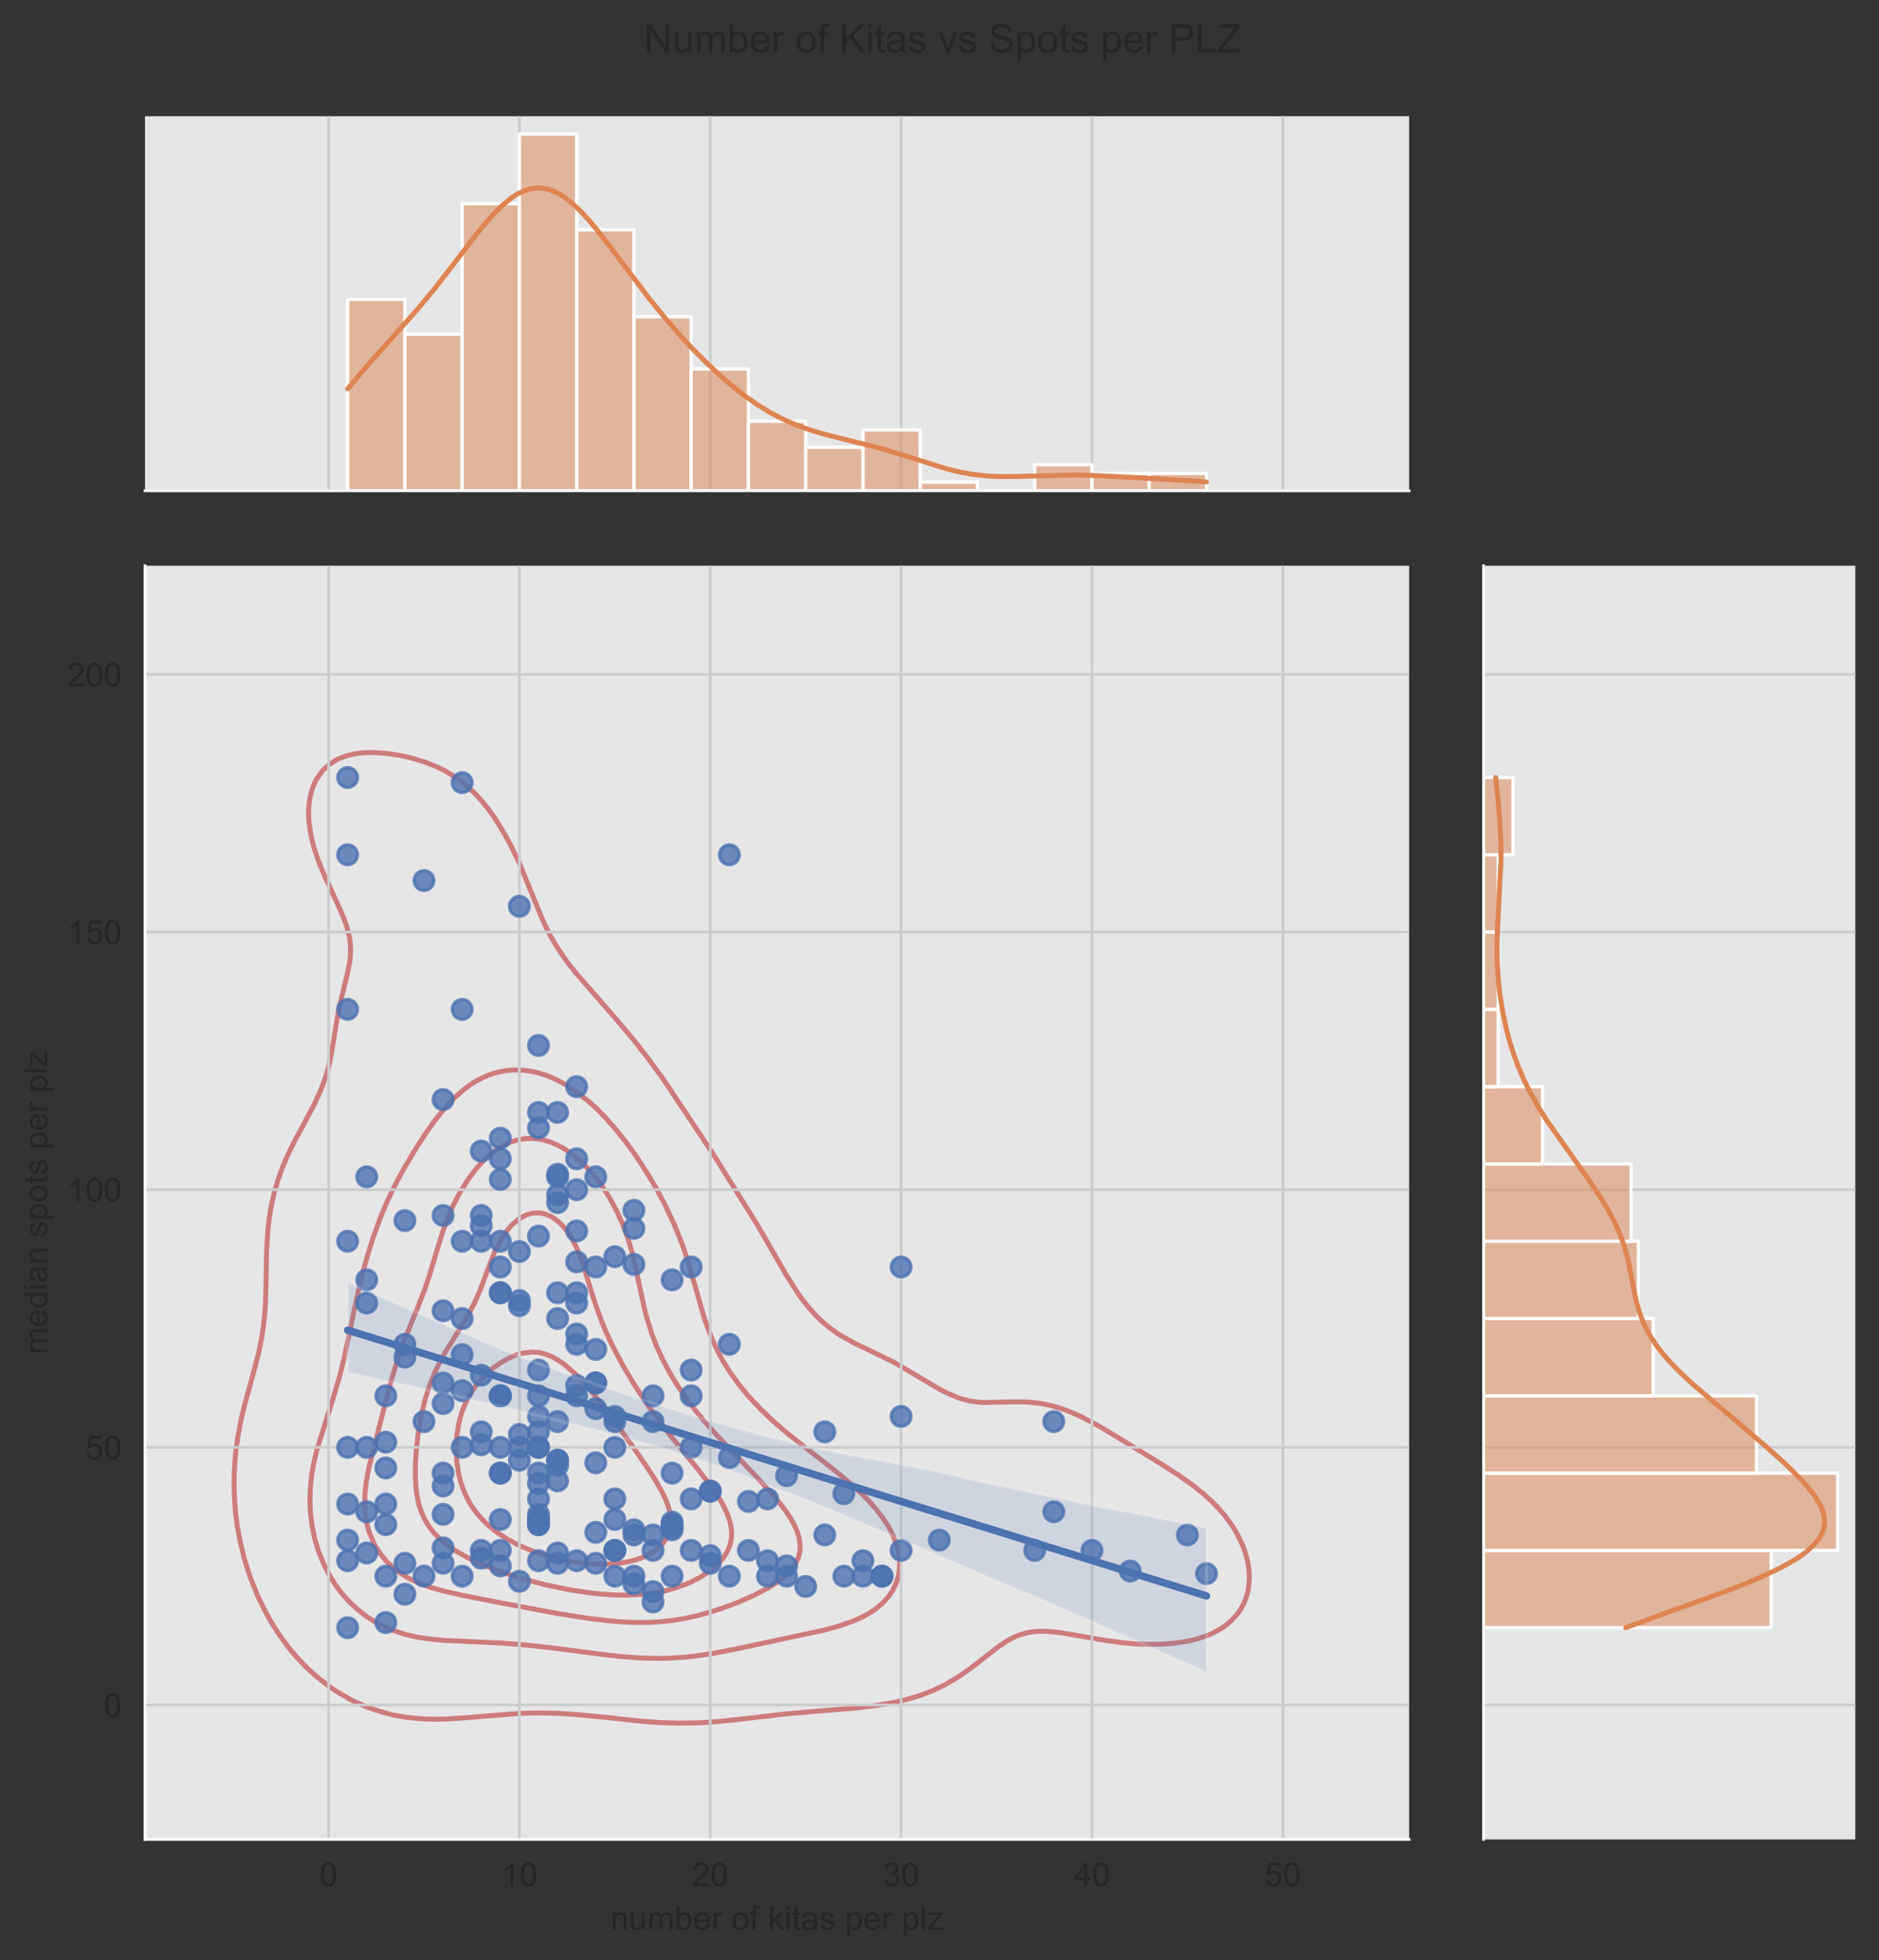 <?xml version="1.0" encoding="utf-8" standalone="no"?>
<!DOCTYPE svg PUBLIC "-//W3C//DTD SVG 1.1//EN"
  "http://www.w3.org/Graphics/SVG/1.1/DTD/svg11.dtd">
<!-- Created with matplotlib (https://matplotlib.org/) -->
<svg height="595.031pt" version="1.1" viewBox="0 0 570.598 595.031" width="570.598pt" xmlns="http://www.w3.org/2000/svg" xmlns:xlink="http://www.w3.org/1999/xlink">
 <rect x="0" y="0" width="570.598" height="595.031" fill="#333333" stroke="none"/>
 <defs>
  <style type="text/css">*{stroke-linecap:butt;stroke-linejoin:round;}</style>
 </defs>
 <g id="figure_1">
  <g id="patch_1">
   <path d="M 0 595.031 
L 570.598 595.031 
L 570.598 0 
L 0 0 
z
" style="fill:none;"/>
  </g>
  <g id="axes_1">
   <g id="patch_2">
    <path d="M 44.028 558.419 
L 427.91 558.419 
L 427.91 171.751 
L 44.028 171.751 
z
" style="fill:#e6e6e6;"/>
   </g>
   <g id="LineCollection_1">
    <path clip-path="url(#p998e6d8079)" d="M 125.048 521.54 
L 128.907 521.859 
L 132.765 521.938 
L 136.623 521.821 
L 142.41 521.396 
L 157.842 520.149 
L 163.63 520.005 
L 169.417 520.139 
L 175.204 520.519 
L 185.274 521.501 
L 194.495 522.516 
L 200.282 522.938 
L 206.069 523.12 
L 211.856 523.028 
L 217.643 522.665 
L 223.43 522.071 
L 238.863 520.298 
L 248.508 519.449 
L 260.082 518.513 
L 265.87 517.794 
L 271.657 516.805 
L 275.515 515.875 
L 279.373 514.723 
L 283.231 513.24 
L 287.089 511.392 
L 290.947 509.131 
L 294.805 506.434 
L 298.664 503.413 
L 302.874 500.127 
L 305.782 498.184 
L 306.38 497.817 
L 308.309 496.851 
L 310.238 496.113 
L 312.167 495.618 
L 314.096 495.327 
L 316.025 495.213 
L 317.954 495.244 
L 321.812 495.618 
L 327.599 496.586 
L 335.316 497.955 
L 341.103 498.735 
L 344.961 499.063 
L 348.819 499.208 
L 352.677 499.15 
L 356.535 498.856 
L 360.393 498.274 
L 362.322 497.855 
L 364.251 497.33 
L 367.262 496.241 
L 368.11 495.874 
L 370.986 494.298 
L 371.968 493.628 
L 373.897 492.034 
L 375.826 489.881 
L 376.802 488.469 
L 377.826 486.526 
L 378.554 484.583 
L 379.038 482.64 
L 379.309 480.697 
L 379.388 478.754 
L 379.292 476.81 
L 379.033 474.867 
L 378.615 472.924 
L 377.755 470.215 
L 377.318 469.038 
L 375.826 465.936 
L 375.406 465.152 
L 373.897 462.755 
L 371.968 460.149 
L 370.039 457.9 
L 368.11 455.913 
L 365.458 453.494 
L 362.322 450.972 
L 357.648 447.665 
L 352.677 444.465 
L 335.316 433.871 
L 331.457 431.69 
L 327.599 429.742 
L 323.741 428.119 
L 319.883 426.87 
L 316.025 426.049 
L 312.167 425.63 
L 308.309 425.561 
L 298.664 425.78 
L 296.734 425.632 
L 294.805 425.347 
L 292.876 424.911 
L 290.947 424.325 
L 287.089 422.666 
L 285.16 421.64 
L 281.302 419.372 
L 271.657 413.66 
L 263.941 409.896 
L 260.082 408.061 
L 256.224 405.984 
L 254.295 404.804 
L 251.779 402.974 
L 249.486 401.031 
L 247.506 399.088 
L 245.766 397.145 
L 244.197 395.202 
L 242.721 393.228 
L 238.863 387.218 
L 230.007 371.886 
L 216.678 350.512 
L 201.131 327.195 
L 196.424 320.805 
L 192.273 315.537 
L 186.778 309.003 
L 175.204 295.777 
L 172.371 292.22 
L 169.417 287.969 
L 167.312 284.448 
L 165.365 280.562 
L 163.63 276.512 
L 157.842 262.321 
L 155.403 257.245 
L 153.311 253.359 
L 150.965 249.473 
L 149.669 247.53 
L 148.197 245.491 
L 146.268 243.104 
L 144.339 240.994 
L 142.41 239.14 
L 140.481 237.515 
L 138.216 235.872 
L 134.974 233.929 
L 132.765 232.84 
L 128.907 231.302 
L 124.668 230.043 
L 121.19 229.283 
L 117.332 228.714 
L 113.474 228.459 
L 111.545 228.472 
L 109.616 228.602 
L 107.687 228.868 
L 105.758 229.297 
L 103.558 230.043 
L 101.9 230.835 
L 99.971 232.08 
L 97.981 233.929 
L 96.113 236.585 
L 95.487 237.815 
L 94.737 239.758 
L 94.184 241.857 
L 93.892 243.644 
L 93.733 245.587 
L 93.714 247.53 
L 93.822 249.473 
L 94.379 253.359 
L 95.333 257.245 
L 96.62 261.131 
L 98.178 265.018 
L 100.855 270.847 
L 103.829 277.367 
L 105.069 280.562 
L 105.758 282.975 
L 106.099 284.448 
L 106.376 286.391 
L 106.477 288.334 
L 106.405 290.277 
L 106.175 292.22 
L 105.37 296.106 
L 102.98 305.822 
L 101.971 311.651 
L 100.741 319.423 
L 99.924 323.309 
L 98.803 327.195 
L 97.357 331.081 
L 95.583 334.968 
L 92.503 340.797 
L 89.346 346.626 
L 87.436 350.512 
L 85.771 354.398 
L 84.386 358.284 
L 83.249 362.17 
L 82.389 366.056 
L 81.739 369.942 
L 81.307 373.829 
L 80.964 379.658 
L 80.823 387.43 
L 80.647 395.202 
L 80.385 399.088 
L 79.951 402.974 
L 79.334 406.861 
L 78.533 410.747 
L 76.482 418.519 
L 74.341 426.291 
L 73.404 430.177 
L 72.255 436.006 
L 71.697 439.892 
L 71.323 443.779 
L 71.124 447.665 
L 71.093 451.551 
L 71.229 455.437 
L 71.539 459.323 
L 72.036 463.209 
L 72.745 467.095 
L 74.113 472.924 
L 75.949 478.754 
L 78.288 484.583 
L 80.68 489.45 
L 82.3 492.355 
L 84.771 496.241 
L 87.614 500.127 
L 90.325 503.331 
L 92.836 505.956 
L 96.113 508.972 
L 99.725 511.785 
L 101.9 513.293 
L 105.954 515.672 
L 107.687 516.584 
L 111.545 518.273 
L 115.403 519.583 
L 119.261 520.617 
L 123.119 521.303 
L 125.048 521.54 
L 125.048 521.54 
" style="fill:none;stroke:#c44e52;stroke-opacity:0.7;stroke-width:1.5;"/>
   </g>
   <g id="LineCollection_2">
    <path clip-path="url(#p998e6d8079)" d="M 182.92 502.253 
L 188.707 502.902 
L 194.495 503.33 
L 200.282 503.461 
L 204.14 503.355 
L 207.998 503.082 
L 211.856 502.645 
L 217.643 501.732 
L 223.43 500.613 
L 250.437 494.831 
L 254.295 493.777 
L 258.511 492.355 
L 262.011 490.811 
L 263.941 489.745 
L 265.89 488.469 
L 268.183 486.526 
L 269.906 484.583 
L 271.183 482.64 
L 272.107 480.697 
L 272.729 478.754 
L 273.088 476.81 
L 273.209 474.867 
L 273.11 472.924 
L 272.804 470.981 
L 272.299 469.038 
L 271.601 467.095 
L 270.721 465.152 
L 269.654 463.209 
L 267.799 460.419 
L 265.87 457.946 
L 263.941 455.767 
L 261.709 453.494 
L 257.403 449.608 
L 252.366 445.538 
L 238.863 434.965 
L 235.005 431.625 
L 231.147 427.968 
L 227.288 423.85 
L 224.49 420.462 
L 221.674 416.576 
L 219.572 413.191 
L 218.234 410.747 
L 216.392 406.861 
L 214.857 402.974 
L 213.551 399.088 
L 211.343 391.316 
L 209.118 383.544 
L 207.155 377.715 
L 204.825 371.886 
L 202.09 366.056 
L 200.05 362.17 
L 197.834 358.284 
L 194.495 352.966 
L 192.565 350.129 
L 190.014 346.626 
L 186.778 342.575 
L 183.448 338.854 
L 180.991 336.383 
L 179.062 334.62 
L 175.204 331.533 
L 171.517 329.138 
L 171.346 329.033 
L 169.417 327.989 
L 167.488 327.104 
L 165.559 326.348 
L 163.63 325.747 
L 161.415 325.252 
L 159.771 324.984 
L 157.842 324.824 
L 155.913 324.822 
L 153.984 324.979 
L 152.055 325.303 
L 150.126 325.786 
L 148.197 326.45 
L 146.268 327.306 
L 144.339 328.345 
L 142.41 329.595 
L 140.458 331.081 
L 138.266 333.024 
L 136.351 334.968 
L 134.632 336.911 
L 131.584 340.797 
L 128.871 344.683 
L 126.351 348.569 
L 122.868 354.398 
L 120.732 358.284 
L 118.772 362.17 
L 116.997 366.056 
L 115.403 369.942 
L 113.474 375.245 
L 112.047 379.658 
L 110.391 385.487 
L 108.953 391.316 
L 107.283 399.088 
L 104.419 412.69 
L 102.933 418.519 
L 101.203 424.348 
L 96.289 439.892 
L 95.357 443.779 
L 94.668 447.665 
L 94.249 451.551 
L 94.113 455.437 
L 94.278 459.323 
L 94.755 463.209 
L 95.568 467.095 
L 96.742 470.981 
L 98.317 474.867 
L 99.971 478.079 
L 101.577 480.697 
L 102.963 482.64 
L 104.537 484.583 
L 106.337 486.526 
L 108.421 488.469 
L 110.878 490.412 
L 111.545 490.892 
L 113.866 492.355 
L 115.403 493.211 
L 117.72 494.298 
L 119.261 494.937 
L 123.119 496.182 
L 126.978 497.057 
L 130.836 497.626 
L 134.694 497.978 
L 142.41 498.349 
L 152.055 498.793 
L 159.771 499.404 
L 167.488 500.243 
L 182.92 502.253 
L 182.92 502.253 
" style="fill:none;stroke:#c44e52;stroke-opacity:0.7;stroke-width:1.5;"/>
   </g>
   <g id="LineCollection_3">
    <path clip-path="url(#p998e6d8079)" d="M 188.707 492.363 
L 192.565 492.54 
L 196.424 492.542 
L 200.282 492.347 
L 204.14 491.94 
L 207.998 491.308 
L 212.028 490.412 
L 215.714 489.392 
L 219.572 488.139 
L 223.894 486.526 
L 229.218 484.179 
L 233.076 482.156 
L 235.478 480.697 
L 238.078 478.754 
L 240.071 476.81 
L 241.502 474.867 
L 242.425 472.924 
L 242.901 470.981 
L 242.985 469.038 
L 242.721 467.095 
L 242.164 465.152 
L 241.34 463.209 
L 240.291 461.266 
L 238.863 459.076 
L 236.934 456.494 
L 234.467 453.494 
L 229.093 447.665 
L 217.643 435.705 
L 213.785 431.339 
L 211.231 428.234 
L 207.998 423.945 
L 205.634 420.462 
L 203.278 416.576 
L 201.213 412.69 
L 199.434 408.804 
L 197.932 404.917 
L 196.424 400.078 
L 195.663 397.145 
L 194.393 391.316 
L 192.565 382.686 
L 191.795 379.658 
L 190.621 375.772 
L 189.185 371.886 
L 187.455 367.999 
L 185.386 364.113 
L 184.204 362.17 
L 182.92 360.219 
L 180.991 357.623 
L 178.187 354.398 
L 176.205 352.455 
L 173.891 350.512 
L 173.275 350.035 
L 171.036 348.569 
L 169.417 347.679 
L 166.876 346.626 
L 165.559 346.198 
L 163.63 345.787 
L 161.701 345.595 
L 159.771 345.628 
L 157.842 345.893 
L 155.308 346.626 
L 153.984 347.153 
L 151.437 348.569 
L 150.126 349.462 
L 148.197 351.04 
L 146.268 352.922 
L 144.339 355.125 
L 141.988 358.284 
L 139.573 362.17 
L 137.562 366.056 
L 135.883 369.942 
L 134.469 373.829 
L 132.668 379.658 
L 130.346 387.43 
L 128.907 391.63 
L 126.752 397.145 
L 122.797 406.861 
L 120.741 412.69 
L 118.982 418.519 
L 116.91 426.291 
L 111.986 445.722 
L 111.261 449.608 
L 110.82 453.494 
L 110.758 457.38 
L 110.896 459.323 
L 111.161 461.266 
L 111.565 463.209 
L 112.136 465.152 
L 113.474 468.374 
L 113.807 469.038 
L 115.403 471.588 
L 117.332 473.949 
L 119.261 475.808 
L 121.19 477.32 
L 123.432 478.754 
L 125.048 479.61 
L 127.451 480.697 
L 130.836 481.912 
L 134.694 483.008 
L 140.481 484.324 
L 151.644 486.526 
L 169.417 489.85 
L 179.062 491.363 
L 184.849 492.047 
L 188.707 492.363 
L 188.707 492.363 
" style="fill:none;stroke:#c44e52;stroke-opacity:0.7;stroke-width:1.5;"/>
   </g>
   <g id="LineCollection_4">
    <path clip-path="url(#p998e6d8079)" d="M 173.275 482.67 
L 179.062 483.544 
L 182.92 483.955 
L 186.778 484.203 
L 190.636 484.257 
L 194.495 484.08 
L 198.353 483.633 
L 202.211 482.882 
L 204.14 482.372 
L 207.998 481.051 
L 209.927 480.217 
L 212.772 478.754 
L 215.714 476.81 
L 217.968 474.867 
L 219.665 472.924 
L 220.884 470.981 
L 221.676 469.038 
L 222.094 467.095 
L 222.174 465.152 
L 221.955 463.209 
L 221.472 461.266 
L 220.765 459.323 
L 219.572 456.884 
L 218.774 455.437 
L 216.2 451.551 
L 211.856 445.95 
L 208.471 441.836 
L 203.722 436.006 
L 199.274 430.177 
L 196.424 426.156 
L 192.565 420.261 
L 189.213 414.633 
L 186.114 408.804 
L 184.282 404.917 
L 182.657 401.031 
L 180.991 396.425 
L 179.941 393.259 
L 176.957 383.544 
L 175.204 379.001 
L 173.543 375.772 
L 173.275 375.311 
L 171.346 372.641 
L 169.417 370.713 
L 167.488 369.377 
L 165.559 368.554 
L 163.63 368.189 
L 161.701 368.284 
L 159.771 368.835 
L 157.694 369.942 
L 155.419 371.886 
L 153.747 373.829 
L 152.055 376.401 
L 150.126 380.278 
L 148.102 385.487 
L 145.94 391.316 
L 144.243 395.202 
L 142.227 399.088 
L 139.907 402.974 
L 135.076 410.747 
L 133.99 412.69 
L 132.07 416.576 
L 130.497 420.462 
L 129.243 424.348 
L 128.253 428.234 
L 127.481 432.12 
L 126.892 436.006 
L 126.455 439.892 
L 126.182 443.779 
L 126.107 447.665 
L 126.303 451.551 
L 126.541 453.494 
L 126.978 455.747 
L 127.399 457.38 
L 128.078 459.323 
L 128.977 461.266 
L 130.13 463.209 
L 131.603 465.152 
L 133.46 467.095 
L 135.775 469.038 
L 138.635 470.981 
L 142.41 473.076 
L 146.268 474.873 
L 151.157 476.81 
L 155.913 478.425 
L 159.771 479.58 
L 165.559 481.08 
L 171.346 482.315 
L 173.275 482.67 
L 173.275 482.67 
" style="fill:none;stroke:#c44e52;stroke-opacity:0.7;stroke-width:1.5;"/>
   </g>
   <g id="LineCollection_5">
    <path clip-path="url(#p998e6d8079)" d="M 182.92 474.888 
L 186.778 474.716 
L 190.636 474.143 
L 192.565 473.676 
L 194.889 472.924 
L 196.424 472.227 
L 198.626 470.981 
L 200.897 469.038 
L 202.353 467.095 
L 203.216 465.152 
L 203.638 463.209 
L 203.693 461.266 
L 203.444 459.323 
L 202.942 457.38 
L 202.211 455.392 
L 201.344 453.494 
L 199.186 449.608 
L 196.424 445.325 
L 192.565 439.74 
L 185.678 430.177 
L 182.737 426.291 
L 179.062 421.761 
L 175.204 417.58 
L 171.871 414.633 
L 171.346 414.19 
L 169.092 412.69 
L 167.488 411.796 
L 165.559 411.044 
L 163.63 410.594 
L 161.701 410.443 
L 159.096 410.747 
L 157.842 411.01 
L 155.913 411.672 
L 153.803 412.69 
L 152.055 413.694 
L 150.126 415.043 
L 148.197 416.641 
L 146.268 418.546 
L 144.339 420.881 
L 142.41 423.869 
L 142.148 424.348 
L 141.211 426.291 
L 140.428 428.234 
L 139.814 430.177 
L 139.327 432.12 
L 138.702 436.006 
L 138.504 439.892 
L 138.706 443.779 
L 139.329 447.665 
L 139.817 449.608 
L 140.481 451.647 
L 141.22 453.494 
L 142.41 455.841 
L 143.335 457.38 
L 144.734 459.323 
L 146.415 461.266 
L 148.433 463.209 
L 150.86 465.152 
L 153.984 467.209 
L 157.842 469.253 
L 161.941 470.981 
L 165.559 472.195 
L 169.417 473.236 
L 173.275 474.014 
L 177.133 474.558 
L 180.991 474.85 
L 182.92 474.888 
L 182.92 474.888 
" style="fill:none;stroke:#c44e52;stroke-opacity:0.7;stroke-width:1.5;"/>
   </g>
   <g id="LineCollection_6"/>
   <g id="matplotlib.axis_1">
    <g id="xtick_1">
     <g id="line2d_1">
      <path clip-path="url(#p998e6d8079)" d="M 99.772 558.419 
L 99.772 171.751 
" style="fill:none;stroke:#cccccc;stroke-linecap:round;stroke-width:0.8;"/>
     </g>
     <g id="text_1">
      <!-- 0 -->
      <g style="fill:#262626;" transform="translate(96.991 572.577)scale(0.1 -0.1)">
       <defs>
        <path d="M 4.156 35.297 
Q 4.156 48 6.766 55.734 
Q 9.375 63.484 14.516 67.672 
Q 19.672 71.875 27.484 71.875 
Q 33.25 71.875 37.594 69.547 
Q 41.938 67.234 44.766 62.859 
Q 47.609 58.5 49.219 52.219 
Q 50.828 45.953 50.828 35.297 
Q 50.828 22.703 48.234 14.969 
Q 45.656 7.234 40.5 3 
Q 35.359 -1.219 27.484 -1.219 
Q 17.141 -1.219 11.234 6.203 
Q 4.156 15.141 4.156 35.297 
z
M 13.188 35.297 
Q 13.188 17.672 17.312 11.828 
Q 21.438 6 27.484 6 
Q 33.547 6 37.672 11.859 
Q 41.797 17.719 41.797 35.297 
Q 41.797 52.984 37.672 58.781 
Q 33.547 64.594 27.391 64.594 
Q 21.344 64.594 17.719 59.469 
Q 13.188 52.938 13.188 35.297 
z
" id="ArialMT-48"/>
       </defs>
       <use xlink:href="#ArialMT-48"/>
      </g>
     </g>
    </g>
    <g id="xtick_2">
     <g id="line2d_2">
      <path clip-path="url(#p998e6d8079)" d="M 157.728 558.419 
L 157.728 171.751 
" style="fill:none;stroke:#cccccc;stroke-linecap:round;stroke-width:0.8;"/>
     </g>
     <g id="text_2">
      <!-- 10 -->
      <g style="fill:#262626;" transform="translate(152.167 572.577)scale(0.1 -0.1)">
       <defs>
        <path d="M 37.25 0 
L 28.469 0 
L 28.469 56 
Q 25.297 52.984 20.141 49.953 
Q 14.984 46.922 10.891 45.406 
L 10.891 53.906 
Q 18.266 57.375 23.781 62.297 
Q 29.297 67.234 31.594 71.875 
L 37.25 71.875 
z
" id="ArialMT-49"/>
       </defs>
       <use xlink:href="#ArialMT-49"/>
       <use x="55.615" xlink:href="#ArialMT-48"/>
      </g>
     </g>
    </g>
    <g id="xtick_3">
     <g id="line2d_3">
      <path clip-path="url(#p998e6d8079)" d="M 215.684 558.419 
L 215.684 171.751 
" style="fill:none;stroke:#cccccc;stroke-linecap:round;stroke-width:0.8;"/>
     </g>
     <g id="text_3">
      <!-- 20 -->
      <g style="fill:#262626;" transform="translate(210.124 572.577)scale(0.1 -0.1)">
       <defs>
        <path d="M 50.344 8.453 
L 50.344 0 
L 3.031 0 
Q 2.938 3.172 4.047 6.109 
Q 5.859 10.938 9.828 15.625 
Q 13.812 20.312 21.344 26.469 
Q 33.016 36.031 37.109 41.625 
Q 41.219 47.219 41.219 52.203 
Q 41.219 57.422 37.469 61 
Q 33.734 64.594 27.734 64.594 
Q 21.391 64.594 17.578 60.781 
Q 13.766 56.984 13.719 50.25 
L 4.688 51.172 
Q 5.609 61.281 11.656 66.578 
Q 17.719 71.875 27.938 71.875 
Q 38.234 71.875 44.234 66.156 
Q 50.25 60.453 50.25 52 
Q 50.25 47.703 48.484 43.547 
Q 46.734 39.406 42.656 34.812 
Q 38.578 30.219 29.109 22.219 
Q 21.188 15.578 18.938 13.203 
Q 16.703 10.844 15.234 8.453 
z
" id="ArialMT-50"/>
       </defs>
       <use xlink:href="#ArialMT-50"/>
       <use x="55.615" xlink:href="#ArialMT-48"/>
      </g>
     </g>
    </g>
    <g id="xtick_4">
     <g id="line2d_4">
      <path clip-path="url(#p998e6d8079)" d="M 273.641 558.419 
L 273.641 171.751 
" style="fill:none;stroke:#cccccc;stroke-linecap:round;stroke-width:0.8;"/>
     </g>
     <g id="text_4">
      <!-- 30 -->
      <g style="fill:#262626;" transform="translate(268.08 572.577)scale(0.1 -0.1)">
       <defs>
        <path d="M 4.203 18.891 
L 12.984 20.062 
Q 14.5 12.594 18.141 9.297 
Q 21.781 6 27 6 
Q 33.203 6 37.469 10.297 
Q 41.75 14.594 41.75 20.953 
Q 41.75 27 37.797 30.922 
Q 33.844 34.859 27.734 34.859 
Q 25.25 34.859 21.531 33.891 
L 22.516 41.609 
Q 23.391 41.5 23.922 41.5 
Q 29.547 41.5 34.031 44.422 
Q 38.531 47.359 38.531 53.469 
Q 38.531 58.297 35.25 61.469 
Q 31.984 64.656 26.812 64.656 
Q 21.688 64.656 18.266 61.422 
Q 14.844 58.203 13.875 51.766 
L 5.078 53.328 
Q 6.688 62.156 12.391 67.016 
Q 18.109 71.875 26.609 71.875 
Q 32.469 71.875 37.391 69.359 
Q 42.328 66.844 44.938 62.5 
Q 47.562 58.156 47.562 53.266 
Q 47.562 48.641 45.062 44.828 
Q 42.578 41.016 37.703 38.766 
Q 44.047 37.312 47.562 32.688 
Q 51.078 28.078 51.078 21.141 
Q 51.078 11.766 44.234 5.25 
Q 37.406 -1.266 26.953 -1.266 
Q 17.531 -1.266 11.297 4.344 
Q 5.078 9.969 4.203 18.891 
z
" id="ArialMT-51"/>
       </defs>
       <use xlink:href="#ArialMT-51"/>
       <use x="55.615" xlink:href="#ArialMT-48"/>
      </g>
     </g>
    </g>
    <g id="xtick_5">
     <g id="line2d_5">
      <path clip-path="url(#p998e6d8079)" d="M 331.597 558.419 
L 331.597 171.751 
" style="fill:none;stroke:#cccccc;stroke-linecap:round;stroke-width:0.8;"/>
     </g>
     <g id="text_5">
      <!-- 40 -->
      <g style="fill:#262626;" transform="translate(326.036 572.577)scale(0.1 -0.1)">
       <defs>
        <path d="M 32.328 0 
L 32.328 17.141 
L 1.266 17.141 
L 1.266 25.203 
L 33.938 71.578 
L 41.109 71.578 
L 41.109 25.203 
L 50.781 25.203 
L 50.781 17.141 
L 41.109 17.141 
L 41.109 0 
z
M 32.328 25.203 
L 32.328 57.469 
L 9.906 25.203 
z
" id="ArialMT-52"/>
       </defs>
       <use xlink:href="#ArialMT-52"/>
       <use x="55.615" xlink:href="#ArialMT-48"/>
      </g>
     </g>
    </g>
    <g id="xtick_6">
     <g id="line2d_6">
      <path clip-path="url(#p998e6d8079)" d="M 389.554 558.419 
L 389.554 171.751 
" style="fill:none;stroke:#cccccc;stroke-linecap:round;stroke-width:0.8;"/>
     </g>
     <g id="text_6">
      <!-- 50 -->
      <g style="fill:#262626;" transform="translate(383.993 572.577)scale(0.1 -0.1)">
       <defs>
        <path d="M 4.156 18.75 
L 13.375 19.531 
Q 14.406 12.797 18.141 9.391 
Q 21.875 6 27.156 6 
Q 33.5 6 37.891 10.781 
Q 42.281 15.578 42.281 23.484 
Q 42.281 31 38.062 35.344 
Q 33.844 39.703 27 39.703 
Q 22.75 39.703 19.328 37.766 
Q 15.922 35.844 13.969 32.766 
L 5.719 33.844 
L 12.641 70.609 
L 48.25 70.609 
L 48.25 62.203 
L 19.672 62.203 
L 15.828 42.969 
Q 22.266 47.469 29.344 47.469 
Q 38.719 47.469 45.156 40.969 
Q 51.609 34.469 51.609 24.266 
Q 51.609 14.547 45.953 7.469 
Q 39.062 -1.219 27.156 -1.219 
Q 17.391 -1.219 11.203 4.25 
Q 5.031 9.719 4.156 18.75 
z
" id="ArialMT-53"/>
       </defs>
       <use xlink:href="#ArialMT-53"/>
       <use x="55.615" xlink:href="#ArialMT-48"/>
      </g>
     </g>
    </g>
    <g id="text_7">
     <!-- number of kitas per plz -->
     <g style="fill:#262626;" transform="translate(185.394 585.844)scale(0.1 -0.1)">
      <defs>
       <path d="M 6.594 0 
L 6.594 51.859 
L 14.5 51.859 
L 14.5 44.484 
Q 20.219 53.031 31 53.031 
Q 35.688 53.031 39.625 51.344 
Q 43.562 49.656 45.516 46.922 
Q 47.469 44.188 48.25 40.438 
Q 48.734 37.984 48.734 31.891 
L 48.734 0 
L 39.938 0 
L 39.938 31.547 
Q 39.938 36.922 38.906 39.578 
Q 37.891 42.234 35.281 43.812 
Q 32.672 45.406 29.156 45.406 
Q 23.531 45.406 19.453 41.844 
Q 15.375 38.281 15.375 28.328 
L 15.375 0 
z
" id="ArialMT-110"/>
       <path d="M 40.578 0 
L 40.578 7.625 
Q 34.516 -1.172 24.125 -1.172 
Q 19.531 -1.172 15.547 0.578 
Q 11.578 2.344 9.641 5 
Q 7.719 7.672 6.938 11.531 
Q 6.391 14.109 6.391 19.734 
L 6.391 51.859 
L 15.188 51.859 
L 15.188 23.094 
Q 15.188 16.219 15.719 13.812 
Q 16.547 10.359 19.234 8.375 
Q 21.922 6.391 25.875 6.391 
Q 29.828 6.391 33.297 8.422 
Q 36.766 10.453 38.203 13.938 
Q 39.656 17.438 39.656 24.078 
L 39.656 51.859 
L 48.438 51.859 
L 48.438 0 
z
" id="ArialMT-117"/>
       <path d="M 6.594 0 
L 6.594 51.859 
L 14.453 51.859 
L 14.453 44.578 
Q 16.891 48.391 20.938 50.703 
Q 25 53.031 30.172 53.031 
Q 35.938 53.031 39.625 50.641 
Q 43.312 48.25 44.828 43.953 
Q 50.984 53.031 60.844 53.031 
Q 68.562 53.031 72.703 48.75 
Q 76.859 44.484 76.859 35.594 
L 76.859 0 
L 68.109 0 
L 68.109 32.672 
Q 68.109 37.938 67.25 40.25 
Q 66.406 42.578 64.156 43.984 
Q 61.922 45.406 58.891 45.406 
Q 53.422 45.406 49.797 41.766 
Q 46.188 38.141 46.188 30.125 
L 46.188 0 
L 37.406 0 
L 37.406 33.688 
Q 37.406 39.547 35.25 42.469 
Q 33.109 45.406 28.219 45.406 
Q 24.516 45.406 21.359 43.453 
Q 18.219 41.5 16.797 37.734 
Q 15.375 33.984 15.375 26.906 
L 15.375 0 
z
" id="ArialMT-109"/>
       <path d="M 14.703 0 
L 6.547 0 
L 6.547 71.578 
L 15.328 71.578 
L 15.328 46.047 
Q 20.906 53.031 29.547 53.031 
Q 34.328 53.031 38.594 51.094 
Q 42.875 49.172 45.625 45.672 
Q 48.391 42.188 49.953 37.25 
Q 51.516 32.328 51.516 26.703 
Q 51.516 13.375 44.922 6.094 
Q 38.328 -1.172 29.109 -1.172 
Q 19.922 -1.172 14.703 6.5 
z
M 14.594 26.312 
Q 14.594 17 17.141 12.844 
Q 21.297 6.062 28.375 6.062 
Q 34.125 6.062 38.328 11.062 
Q 42.531 16.062 42.531 25.984 
Q 42.531 36.141 38.5 40.969 
Q 34.469 45.797 28.766 45.797 
Q 23 45.797 18.797 40.797 
Q 14.594 35.797 14.594 26.312 
z
" id="ArialMT-98"/>
       <path d="M 42.094 16.703 
L 51.172 15.578 
Q 49.031 7.625 43.219 3.219 
Q 37.406 -1.172 28.375 -1.172 
Q 17 -1.172 10.328 5.828 
Q 3.656 12.844 3.656 25.484 
Q 3.656 38.578 10.391 45.797 
Q 17.141 53.031 27.875 53.031 
Q 38.281 53.031 44.875 45.953 
Q 51.469 38.875 51.469 26.031 
Q 51.469 25.25 51.422 23.688 
L 12.75 23.688 
Q 13.234 15.141 17.578 10.594 
Q 21.922 6.062 28.422 6.062 
Q 33.25 6.062 36.672 8.594 
Q 40.094 11.141 42.094 16.703 
z
M 13.234 30.906 
L 42.188 30.906 
Q 41.609 37.453 38.875 40.719 
Q 34.672 45.797 27.984 45.797 
Q 21.922 45.797 17.797 41.75 
Q 13.672 37.703 13.234 30.906 
z
" id="ArialMT-101"/>
       <path d="M 6.5 0 
L 6.5 51.859 
L 14.406 51.859 
L 14.406 44 
Q 17.438 49.516 20 51.266 
Q 22.562 53.031 25.641 53.031 
Q 30.078 53.031 34.672 50.203 
L 31.641 42.047 
Q 28.422 43.953 25.203 43.953 
Q 22.312 43.953 20.016 42.219 
Q 17.719 40.484 16.75 37.406 
Q 15.281 32.719 15.281 27.156 
L 15.281 0 
z
" id="ArialMT-114"/>
       <path id="ArialMT-32"/>
       <path d="M 3.328 25.922 
Q 3.328 40.328 11.328 47.266 
Q 18.016 53.031 27.641 53.031 
Q 38.328 53.031 45.109 46.016 
Q 51.906 39.016 51.906 26.656 
Q 51.906 16.656 48.906 10.906 
Q 45.906 5.172 40.156 2 
Q 34.422 -1.172 27.641 -1.172 
Q 16.75 -1.172 10.031 5.812 
Q 3.328 12.797 3.328 25.922 
z
M 12.359 25.922 
Q 12.359 15.969 16.703 11.016 
Q 21.047 6.062 27.641 6.062 
Q 34.188 6.062 38.531 11.031 
Q 42.875 16.016 42.875 26.219 
Q 42.875 35.844 38.5 40.797 
Q 34.125 45.75 27.641 45.75 
Q 21.047 45.75 16.703 40.812 
Q 12.359 35.891 12.359 25.922 
z
" id="ArialMT-111"/>
       <path d="M 8.688 0 
L 8.688 45.016 
L 0.922 45.016 
L 0.922 51.859 
L 8.688 51.859 
L 8.688 57.375 
Q 8.688 62.594 9.625 65.141 
Q 10.891 68.562 14.078 70.672 
Q 17.281 72.797 23.047 72.797 
Q 26.766 72.797 31.25 71.922 
L 29.938 64.266 
Q 27.203 64.75 24.75 64.75 
Q 20.75 64.75 19.094 63.031 
Q 17.438 61.328 17.438 56.641 
L 17.438 51.859 
L 27.547 51.859 
L 27.547 45.016 
L 17.438 45.016 
L 17.438 0 
z
" id="ArialMT-102"/>
       <path d="M 6.641 0 
L 6.641 71.578 
L 15.438 71.578 
L 15.438 30.766 
L 36.234 51.859 
L 47.609 51.859 
L 27.781 32.625 
L 49.609 0 
L 38.766 0 
L 21.625 26.516 
L 15.438 20.562 
L 15.438 0 
z
" id="ArialMT-107"/>
       <path d="M 6.641 61.469 
L 6.641 71.578 
L 15.438 71.578 
L 15.438 61.469 
z
M 6.641 0 
L 6.641 51.859 
L 15.438 51.859 
L 15.438 0 
z
" id="ArialMT-105"/>
       <path d="M 25.781 7.859 
L 27.047 0.094 
Q 23.344 -0.688 20.406 -0.688 
Q 15.625 -0.688 12.984 0.828 
Q 10.359 2.344 9.281 4.812 
Q 8.203 7.281 8.203 15.188 
L 8.203 45.016 
L 1.766 45.016 
L 1.766 51.859 
L 8.203 51.859 
L 8.203 64.703 
L 16.938 69.969 
L 16.938 51.859 
L 25.781 51.859 
L 25.781 45.016 
L 16.938 45.016 
L 16.938 14.703 
Q 16.938 10.938 17.406 9.859 
Q 17.875 8.797 18.922 8.156 
Q 19.969 7.516 21.922 7.516 
Q 23.391 7.516 25.781 7.859 
z
" id="ArialMT-116"/>
       <path d="M 40.438 6.391 
Q 35.547 2.25 31.031 0.531 
Q 26.516 -1.172 21.344 -1.172 
Q 12.797 -1.172 8.203 3 
Q 3.609 7.172 3.609 13.672 
Q 3.609 17.484 5.344 20.625 
Q 7.078 23.781 9.891 25.688 
Q 12.703 27.594 16.219 28.562 
Q 18.797 29.25 24.031 29.891 
Q 34.672 31.156 39.703 32.906 
Q 39.75 34.719 39.75 35.203 
Q 39.75 40.578 37.25 42.781 
Q 33.891 45.75 27.25 45.75 
Q 21.047 45.75 18.094 43.578 
Q 15.141 41.406 13.719 35.891 
L 5.125 37.062 
Q 6.297 42.578 8.984 45.969 
Q 11.672 49.359 16.75 51.188 
Q 21.828 53.031 28.516 53.031 
Q 35.156 53.031 39.297 51.469 
Q 43.453 49.906 45.406 47.531 
Q 47.359 45.172 48.141 41.547 
Q 48.578 39.312 48.578 33.453 
L 48.578 21.734 
Q 48.578 9.469 49.141 6.219 
Q 49.703 2.984 51.375 0 
L 42.188 0 
Q 40.828 2.734 40.438 6.391 
z
M 39.703 26.031 
Q 34.906 24.078 25.344 22.703 
Q 19.922 21.922 17.672 20.938 
Q 15.438 19.969 14.203 18.094 
Q 12.984 16.219 12.984 13.922 
Q 12.984 10.406 15.641 8.062 
Q 18.312 5.719 23.438 5.719 
Q 28.516 5.719 32.469 7.938 
Q 36.422 10.156 38.281 14.016 
Q 39.703 17 39.703 22.797 
z
" id="ArialMT-97"/>
       <path d="M 3.078 15.484 
L 11.766 16.844 
Q 12.5 11.625 15.844 8.844 
Q 19.188 6.062 25.203 6.062 
Q 31.25 6.062 34.172 8.516 
Q 37.109 10.984 37.109 14.312 
Q 37.109 17.281 34.516 19 
Q 32.719 20.172 25.531 21.969 
Q 15.875 24.422 12.141 26.203 
Q 8.406 27.984 6.469 31.125 
Q 4.547 34.281 4.547 38.094 
Q 4.547 41.547 6.125 44.5 
Q 7.719 47.469 10.453 49.422 
Q 12.5 50.922 16.031 51.969 
Q 19.578 53.031 23.641 53.031 
Q 29.734 53.031 34.344 51.266 
Q 38.969 49.516 41.156 46.5 
Q 43.359 43.5 44.188 38.484 
L 35.594 37.312 
Q 35.016 41.312 32.203 43.547 
Q 29.391 45.797 24.266 45.797 
Q 18.219 45.797 15.625 43.797 
Q 13.031 41.797 13.031 39.109 
Q 13.031 37.406 14.109 36.031 
Q 15.188 34.625 17.484 33.688 
Q 18.797 33.203 25.25 31.453 
Q 34.578 28.953 38.25 27.359 
Q 41.938 25.781 44.031 22.75 
Q 46.141 19.734 46.141 15.234 
Q 46.141 10.844 43.578 6.953 
Q 41.016 3.078 36.172 0.953 
Q 31.344 -1.172 25.25 -1.172 
Q 15.141 -1.172 9.844 3.031 
Q 4.547 7.234 3.078 15.484 
z
" id="ArialMT-115"/>
       <path d="M 6.594 -19.875 
L 6.594 51.859 
L 14.594 51.859 
L 14.594 45.125 
Q 17.438 49.078 21 51.047 
Q 24.562 53.031 29.641 53.031 
Q 36.281 53.031 41.359 49.609 
Q 46.438 46.188 49.016 39.953 
Q 51.609 33.734 51.609 26.312 
Q 51.609 18.359 48.75 11.984 
Q 45.906 5.609 40.453 2.219 
Q 35.016 -1.172 29 -1.172 
Q 24.609 -1.172 21.109 0.688 
Q 17.625 2.547 15.375 5.375 
L 15.375 -19.875 
z
M 14.547 25.641 
Q 14.547 15.625 18.594 10.844 
Q 22.656 6.062 28.422 6.062 
Q 34.281 6.062 38.453 11.016 
Q 42.625 15.969 42.625 26.375 
Q 42.625 36.281 38.547 41.203 
Q 34.469 46.141 28.812 46.141 
Q 23.188 46.141 18.859 40.891 
Q 14.547 35.641 14.547 25.641 
z
" id="ArialMT-112"/>
       <path d="M 6.391 0 
L 6.391 71.578 
L 15.188 71.578 
L 15.188 0 
z
" id="ArialMT-108"/>
       <path d="M 1.953 0 
L 1.953 7.125 
L 34.969 45.016 
Q 29.344 44.734 25.047 44.734 
L 3.906 44.734 
L 3.906 51.859 
L 46.297 51.859 
L 46.297 46.047 
L 18.219 13.141 
L 12.797 7.125 
Q 18.703 7.562 23.875 7.562 
L 47.859 7.562 
L 47.859 0 
z
" id="ArialMT-122"/>
      </defs>
      <use xlink:href="#ArialMT-110"/>
      <use x="55.615" xlink:href="#ArialMT-117"/>
      <use x="111.23" xlink:href="#ArialMT-109"/>
      <use x="194.531" xlink:href="#ArialMT-98"/>
      <use x="250.146" xlink:href="#ArialMT-101"/>
      <use x="305.762" xlink:href="#ArialMT-114"/>
      <use x="339.062" xlink:href="#ArialMT-32"/>
      <use x="366.846" xlink:href="#ArialMT-111"/>
      <use x="422.461" xlink:href="#ArialMT-102"/>
      <use x="450.244" xlink:href="#ArialMT-32"/>
      <use x="478.027" xlink:href="#ArialMT-107"/>
      <use x="528.027" xlink:href="#ArialMT-105"/>
      <use x="550.244" xlink:href="#ArialMT-116"/>
      <use x="578.027" xlink:href="#ArialMT-97"/>
      <use x="633.643" xlink:href="#ArialMT-115"/>
      <use x="683.643" xlink:href="#ArialMT-32"/>
      <use x="711.426" xlink:href="#ArialMT-112"/>
      <use x="767.041" xlink:href="#ArialMT-101"/>
      <use x="822.656" xlink:href="#ArialMT-114"/>
      <use x="855.957" xlink:href="#ArialMT-32"/>
      <use x="883.74" xlink:href="#ArialMT-112"/>
      <use x="939.355" xlink:href="#ArialMT-108"/>
      <use x="961.572" xlink:href="#ArialMT-122"/>
     </g>
    </g>
   </g>
   <g id="matplotlib.axis_2">
    <g id="ytick_1">
     <g id="line2d_7">
      <path clip-path="url(#p998e6d8079)" d="M 44.028 517.602 
L 427.91 517.602 
" style="fill:none;stroke:#cccccc;stroke-linecap:round;stroke-width:0.8;"/>
     </g>
     <g id="text_8">
      <!-- 0 -->
      <g style="fill:#262626;" transform="translate(31.467 521.181)scale(0.1 -0.1)">
       <use xlink:href="#ArialMT-48"/>
      </g>
     </g>
    </g>
    <g id="ytick_2">
     <g id="line2d_8">
      <path clip-path="url(#p998e6d8079)" d="M 44.028 439.388 
L 427.91 439.388 
" style="fill:none;stroke:#cccccc;stroke-linecap:round;stroke-width:0.8;"/>
     </g>
     <g id="text_9">
      <!-- 50 -->
      <g style="fill:#262626;" transform="translate(25.906 442.967)scale(0.1 -0.1)">
       <use xlink:href="#ArialMT-53"/>
       <use x="55.615" xlink:href="#ArialMT-48"/>
      </g>
     </g>
    </g>
    <g id="ytick_3">
     <g id="line2d_9">
      <path clip-path="url(#p998e6d8079)" d="M 44.028 361.174 
L 427.91 361.174 
" style="fill:none;stroke:#cccccc;stroke-linecap:round;stroke-width:0.8;"/>
     </g>
     <g id="text_10">
      <!-- 100 -->
      <g style="fill:#262626;" transform="translate(20.345 364.753)scale(0.1 -0.1)">
       <use xlink:href="#ArialMT-49"/>
       <use x="55.615" xlink:href="#ArialMT-48"/>
       <use x="111.23" xlink:href="#ArialMT-48"/>
      </g>
     </g>
    </g>
    <g id="ytick_4">
     <g id="line2d_10">
      <path clip-path="url(#p998e6d8079)" d="M 44.028 282.96 
L 427.91 282.96 
" style="fill:none;stroke:#cccccc;stroke-linecap:round;stroke-width:0.8;"/>
     </g>
     <g id="text_11">
      <!-- 150 -->
      <g style="fill:#262626;" transform="translate(20.345 286.539)scale(0.1 -0.1)">
       <use xlink:href="#ArialMT-49"/>
       <use x="55.615" xlink:href="#ArialMT-53"/>
       <use x="111.23" xlink:href="#ArialMT-48"/>
      </g>
     </g>
    </g>
    <g id="ytick_5">
     <g id="line2d_11">
      <path clip-path="url(#p998e6d8079)" d="M 44.028 204.746 
L 427.91 204.746 
" style="fill:none;stroke:#cccccc;stroke-linecap:round;stroke-width:0.8;"/>
     </g>
     <g id="text_12">
      <!-- 200 -->
      <g style="fill:#262626;" transform="translate(20.345 208.325)scale(0.1 -0.1)">
       <use xlink:href="#ArialMT-50"/>
       <use x="55.615" xlink:href="#ArialMT-48"/>
       <use x="111.23" xlink:href="#ArialMT-48"/>
      </g>
     </g>
    </g>
    <g id="text_13">
     <!-- median spots per plz -->
     <g style="fill:#262626;" transform="translate(14.358 411.217)rotate(-90)scale(0.1 -0.1)">
      <defs>
       <path d="M 40.234 0 
L 40.234 6.547 
Q 35.297 -1.172 25.734 -1.172 
Q 19.531 -1.172 14.328 2.25 
Q 9.125 5.672 6.266 11.797 
Q 3.422 17.922 3.422 25.875 
Q 3.422 33.641 6 39.969 
Q 8.594 46.297 13.766 49.656 
Q 18.953 53.031 25.344 53.031 
Q 30.031 53.031 33.688 51.047 
Q 37.359 49.078 39.656 45.906 
L 39.656 71.578 
L 48.391 71.578 
L 48.391 0 
z
M 12.453 25.875 
Q 12.453 15.922 16.641 10.984 
Q 20.844 6.062 26.562 6.062 
Q 32.328 6.062 36.344 10.766 
Q 40.375 15.484 40.375 25.141 
Q 40.375 35.797 36.266 40.766 
Q 32.172 45.75 26.172 45.75 
Q 20.312 45.75 16.375 40.969 
Q 12.453 36.188 12.453 25.875 
z
" id="ArialMT-100"/>
      </defs>
      <use xlink:href="#ArialMT-109"/>
      <use x="83.301" xlink:href="#ArialMT-101"/>
      <use x="138.916" xlink:href="#ArialMT-100"/>
      <use x="194.531" xlink:href="#ArialMT-105"/>
      <use x="216.748" xlink:href="#ArialMT-97"/>
      <use x="272.363" xlink:href="#ArialMT-110"/>
      <use x="327.979" xlink:href="#ArialMT-32"/>
      <use x="355.762" xlink:href="#ArialMT-115"/>
      <use x="405.762" xlink:href="#ArialMT-112"/>
      <use x="461.377" xlink:href="#ArialMT-111"/>
      <use x="516.992" xlink:href="#ArialMT-116"/>
      <use x="544.775" xlink:href="#ArialMT-115"/>
      <use x="594.775" xlink:href="#ArialMT-32"/>
      <use x="622.559" xlink:href="#ArialMT-112"/>
      <use x="678.174" xlink:href="#ArialMT-101"/>
      <use x="733.789" xlink:href="#ArialMT-114"/>
      <use x="767.09" xlink:href="#ArialMT-32"/>
      <use x="794.873" xlink:href="#ArialMT-112"/>
      <use x="850.488" xlink:href="#ArialMT-108"/>
      <use x="872.705" xlink:href="#ArialMT-122"/>
     </g>
    </g>
   </g>
   <g id="PathCollection_1">
    <defs>
     <path d="M 0 3 
C 0.796 3 1.559 2.684 2.121 2.121 
C 2.684 1.559 3 0.796 3 0 
C 3 -0.796 2.684 -1.559 2.121 -2.121 
C 1.559 -2.684 0.796 -3 0 -3 
C -0.796 -3 -1.559 -2.684 -2.121 -2.121 
C -2.684 -1.559 -3 -0.796 -3 0 
C -3 0.796 -2.684 1.559 -2.121 2.121 
C -1.559 2.684 -0.796 3 0 3 
z
" id="mb1f65025fc" style="stroke:#4c72b0;stroke-opacity:0.8;"/>
    </defs>
    <g clip-path="url(#p998e6d8079)">
     <use style="fill:#4c72b0;fill-opacity:0.8;stroke:#4c72b0;stroke-opacity:0.8;" x="169.319" xlink:href="#mb1f65025fc" y="474.585"/>
     <use style="fill:#4c72b0;fill-opacity:0.8;stroke:#4c72b0;stroke-opacity:0.8;" x="180.911" xlink:href="#mb1f65025fc" y="474.585"/>
     <use style="fill:#4c72b0;fill-opacity:0.8;stroke:#4c72b0;stroke-opacity:0.8;" x="192.502" xlink:href="#mb1f65025fc" y="478.495"/>
     <use style="fill:#4c72b0;fill-opacity:0.8;stroke:#4c72b0;stroke-opacity:0.8;" x="128.75" xlink:href="#mb1f65025fc" y="431.567"/>
     <use style="fill:#4c72b0;fill-opacity:0.8;stroke:#4c72b0;stroke-opacity:0.8;" x="140.341" xlink:href="#mb1f65025fc" y="478.495"/>
     <use style="fill:#4c72b0;fill-opacity:0.8;stroke:#4c72b0;stroke-opacity:0.8;" x="151.932" xlink:href="#mb1f65025fc" y="475.367"/>
     <use style="fill:#4c72b0;fill-opacity:0.8;stroke:#4c72b0;stroke-opacity:0.8;" x="140.341" xlink:href="#mb1f65025fc" y="422.181"/>
     <use style="fill:#4c72b0;fill-opacity:0.8;stroke:#4c72b0;stroke-opacity:0.8;" x="111.363" xlink:href="#mb1f65025fc" y="395.588"/>
     <use style="fill:#4c72b0;fill-opacity:0.8;stroke:#4c72b0;stroke-opacity:0.8;" x="204.093" xlink:href="#mb1f65025fc" y="463.635"/>
     <use style="fill:#4c72b0;fill-opacity:0.8;stroke:#4c72b0;stroke-opacity:0.8;" x="122.954" xlink:href="#mb1f65025fc" y="483.97"/>
     <use style="fill:#4c72b0;fill-opacity:0.8;stroke:#4c72b0;stroke-opacity:0.8;" x="157.728" xlink:href="#mb1f65025fc" y="480.06"/>
     <use style="fill:#4c72b0;fill-opacity:0.8;stroke:#4c72b0;stroke-opacity:0.8;" x="256.254" xlink:href="#mb1f65025fc" y="478.495"/>
     <use style="fill:#4c72b0;fill-opacity:0.8;stroke:#4c72b0;stroke-opacity:0.8;" x="204.093" xlink:href="#mb1f65025fc" y="478.495"/>
     <use style="fill:#4c72b0;fill-opacity:0.8;stroke:#4c72b0;stroke-opacity:0.8;" x="134.545" xlink:href="#mb1f65025fc" y="474.585"/>
     <use style="fill:#4c72b0;fill-opacity:0.8;stroke:#4c72b0;stroke-opacity:0.8;" x="122.954" xlink:href="#mb1f65025fc" y="474.585"/>
     <use style="fill:#4c72b0;fill-opacity:0.8;stroke:#4c72b0;stroke-opacity:0.8;" x="117.158" xlink:href="#mb1f65025fc" y="437.824"/>
     <use style="fill:#4c72b0;fill-opacity:0.8;stroke:#4c72b0;stroke-opacity:0.8;" x="134.545" xlink:href="#mb1f65025fc" y="368.996"/>
     <use style="fill:#4c72b0;fill-opacity:0.8;stroke:#4c72b0;stroke-opacity:0.8;" x="163.524" xlink:href="#mb1f65025fc" y="462.853"/>
     <use style="fill:#4c72b0;fill-opacity:0.8;stroke:#4c72b0;stroke-opacity:0.8;" x="134.545" xlink:href="#mb1f65025fc" y="397.935"/>
     <use style="fill:#4c72b0;fill-opacity:0.8;stroke:#4c72b0;stroke-opacity:0.8;" x="117.158" xlink:href="#mb1f65025fc" y="462.853"/>
     <use style="fill:#4c72b0;fill-opacity:0.8;stroke:#4c72b0;stroke-opacity:0.8;" x="163.524" xlink:href="#mb1f65025fc" y="434.695"/>
     <use style="fill:#4c72b0;fill-opacity:0.8;stroke:#4c72b0;stroke-opacity:0.8;" x="198.298" xlink:href="#mb1f65025fc" y="486.317"/>
     <use style="fill:#4c72b0;fill-opacity:0.8;stroke:#4c72b0;stroke-opacity:0.8;" x="233.071" xlink:href="#mb1f65025fc" y="478.495"/>
     <use style="fill:#4c72b0;fill-opacity:0.8;stroke:#4c72b0;stroke-opacity:0.8;" x="163.524" xlink:href="#mb1f65025fc" y="439.388"/>
     <use style="fill:#4c72b0;fill-opacity:0.8;stroke:#4c72b0;stroke-opacity:0.8;" x="105.567" xlink:href="#mb1f65025fc" y="236.032"/>
     <use style="fill:#4c72b0;fill-opacity:0.8;stroke:#4c72b0;stroke-opacity:0.8;" x="157.728" xlink:href="#mb1f65025fc" y="439.388"/>
     <use style="fill:#4c72b0;fill-opacity:0.8;stroke:#4c72b0;stroke-opacity:0.8;" x="134.545" xlink:href="#mb1f65025fc" y="447.21"/>
     <use style="fill:#4c72b0;fill-opacity:0.8;stroke:#4c72b0;stroke-opacity:0.8;" x="233.071" xlink:href="#mb1f65025fc" y="455.031"/>
     <use style="fill:#4c72b0;fill-opacity:0.8;stroke:#4c72b0;stroke-opacity:0.8;" x="267.845" xlink:href="#mb1f65025fc" y="478.495"/>
     <use style="fill:#4c72b0;fill-opacity:0.8;stroke:#4c72b0;stroke-opacity:0.8;" x="331.597" xlink:href="#mb1f65025fc" y="470.674"/>
     <use style="fill:#4c72b0;fill-opacity:0.8;stroke:#4c72b0;stroke-opacity:0.8;" x="198.298" xlink:href="#mb1f65025fc" y="470.674"/>
     <use style="fill:#4c72b0;fill-opacity:0.8;stroke:#4c72b0;stroke-opacity:0.8;" x="105.567" xlink:href="#mb1f65025fc" y="467.545"/>
     <use style="fill:#4c72b0;fill-opacity:0.8;stroke:#4c72b0;stroke-opacity:0.8;" x="215.684" xlink:href="#mb1f65025fc" y="472.238"/>
     <use style="fill:#4c72b0;fill-opacity:0.8;stroke:#4c72b0;stroke-opacity:0.8;" x="192.502" xlink:href="#mb1f65025fc" y="464.417"/>
     <use style="fill:#4c72b0;fill-opacity:0.8;stroke:#4c72b0;stroke-opacity:0.8;" x="244.663" xlink:href="#mb1f65025fc" y="481.624"/>
     <use style="fill:#4c72b0;fill-opacity:0.8;stroke:#4c72b0;stroke-opacity:0.8;" x="262.05" xlink:href="#mb1f65025fc" y="478.495"/>
     <use style="fill:#4c72b0;fill-opacity:0.8;stroke:#4c72b0;stroke-opacity:0.8;" x="204.093" xlink:href="#mb1f65025fc" y="388.549"/>
     <use style="fill:#4c72b0;fill-opacity:0.8;stroke:#4c72b0;stroke-opacity:0.8;" x="343.189" xlink:href="#mb1f65025fc" y="476.931"/>
     <use style="fill:#4c72b0;fill-opacity:0.8;stroke:#4c72b0;stroke-opacity:0.8;" x="285.232" xlink:href="#mb1f65025fc" y="467.545"/>
     <use style="fill:#4c72b0;fill-opacity:0.8;stroke:#4c72b0;stroke-opacity:0.8;" x="180.911" xlink:href="#mb1f65025fc" y="384.638"/>
     <use style="fill:#4c72b0;fill-opacity:0.8;stroke:#4c72b0;stroke-opacity:0.8;" x="227.276" xlink:href="#mb1f65025fc" y="455.813"/>
     <use style="fill:#4c72b0;fill-opacity:0.8;stroke:#4c72b0;stroke-opacity:0.8;" x="250.458" xlink:href="#mb1f65025fc" y="434.695"/>
     <use style="fill:#4c72b0;fill-opacity:0.8;stroke:#4c72b0;stroke-opacity:0.8;" x="146.137" xlink:href="#mb1f65025fc" y="368.996"/>
     <use style="fill:#4c72b0;fill-opacity:0.8;stroke:#4c72b0;stroke-opacity:0.8;" x="192.502" xlink:href="#mb1f65025fc" y="372.906"/>
     <use style="fill:#4c72b0;fill-opacity:0.8;stroke:#4c72b0;stroke-opacity:0.8;" x="151.932" xlink:href="#mb1f65025fc" y="358.046"/>
     <use style="fill:#4c72b0;fill-opacity:0.8;stroke:#4c72b0;stroke-opacity:0.8;" x="175.115" xlink:href="#mb1f65025fc" y="329.889"/>
     <use style="fill:#4c72b0;fill-opacity:0.8;stroke:#4c72b0;stroke-opacity:0.8;" x="163.524" xlink:href="#mb1f65025fc" y="337.71"/>
     <use style="fill:#4c72b0;fill-opacity:0.8;stroke:#4c72b0;stroke-opacity:0.8;" x="175.115" xlink:href="#mb1f65025fc" y="361.174"/>
     <use style="fill:#4c72b0;fill-opacity:0.8;stroke:#4c72b0;stroke-opacity:0.8;" x="169.319" xlink:href="#mb1f65025fc" y="337.71"/>
     <use style="fill:#4c72b0;fill-opacity:0.8;stroke:#4c72b0;stroke-opacity:0.8;" x="151.932" xlink:href="#mb1f65025fc" y="351.788"/>
     <use style="fill:#4c72b0;fill-opacity:0.8;stroke:#4c72b0;stroke-opacity:0.8;" x="146.137" xlink:href="#mb1f65025fc" y="376.817"/>
     <use style="fill:#4c72b0;fill-opacity:0.8;stroke:#4c72b0;stroke-opacity:0.8;" x="157.728" xlink:href="#mb1f65025fc" y="275.139"/>
     <use style="fill:#4c72b0;fill-opacity:0.8;stroke:#4c72b0;stroke-opacity:0.8;" x="146.137" xlink:href="#mb1f65025fc" y="438.606"/>
     <use style="fill:#4c72b0;fill-opacity:0.8;stroke:#4c72b0;stroke-opacity:0.8;" x="209.889" xlink:href="#mb1f65025fc" y="423.745"/>
     <use style="fill:#4c72b0;fill-opacity:0.8;stroke:#4c72b0;stroke-opacity:0.8;" x="221.48" xlink:href="#mb1f65025fc" y="259.496"/>
     <use style="fill:#4c72b0;fill-opacity:0.8;stroke:#4c72b0;stroke-opacity:0.8;" x="140.341" xlink:href="#mb1f65025fc" y="306.424"/>
     <use style="fill:#4c72b0;fill-opacity:0.8;stroke:#4c72b0;stroke-opacity:0.8;" x="175.115" xlink:href="#mb1f65025fc" y="351.788"/>
     <use style="fill:#4c72b0;fill-opacity:0.8;stroke:#4c72b0;stroke-opacity:0.8;" x="157.728" xlink:href="#mb1f65025fc" y="396.371"/>
     <use style="fill:#4c72b0;fill-opacity:0.8;stroke:#4c72b0;stroke-opacity:0.8;" x="198.298" xlink:href="#mb1f65025fc" y="431.567"/>
     <use style="fill:#4c72b0;fill-opacity:0.8;stroke:#4c72b0;stroke-opacity:0.8;" x="151.932" xlink:href="#mb1f65025fc" y="423.745"/>
     <use style="fill:#4c72b0;fill-opacity:0.8;stroke:#4c72b0;stroke-opacity:0.8;" x="140.341" xlink:href="#mb1f65025fc" y="237.596"/>
     <use style="fill:#4c72b0;fill-opacity:0.8;stroke:#4c72b0;stroke-opacity:0.8;" x="169.319" xlink:href="#mb1f65025fc" y="357.263"/>
     <use style="fill:#4c72b0;fill-opacity:0.8;stroke:#4c72b0;stroke-opacity:0.8;" x="238.867" xlink:href="#mb1f65025fc" y="447.992"/>
     <use style="fill:#4c72b0;fill-opacity:0.8;stroke:#4c72b0;stroke-opacity:0.8;" x="221.48" xlink:href="#mb1f65025fc" y="442.517"/>
     <use style="fill:#4c72b0;fill-opacity:0.8;stroke:#4c72b0;stroke-opacity:0.8;" x="163.524" xlink:href="#mb1f65025fc" y="375.253"/>
     <use style="fill:#4c72b0;fill-opacity:0.8;stroke:#4c72b0;stroke-opacity:0.8;" x="134.545" xlink:href="#mb1f65025fc" y="419.835"/>
     <use style="fill:#4c72b0;fill-opacity:0.8;stroke:#4c72b0;stroke-opacity:0.8;" x="157.728" xlink:href="#mb1f65025fc" y="379.946"/>
     <use style="fill:#4c72b0;fill-opacity:0.8;stroke:#4c72b0;stroke-opacity:0.8;" x="122.954" xlink:href="#mb1f65025fc" y="370.56"/>
     <use style="fill:#4c72b0;fill-opacity:0.8;stroke:#4c72b0;stroke-opacity:0.8;" x="186.706" xlink:href="#mb1f65025fc" y="470.674"/>
     <use style="fill:#4c72b0;fill-opacity:0.8;stroke:#4c72b0;stroke-opacity:0.8;" x="146.137" xlink:href="#mb1f65025fc" y="473.02"/>
     <use style="fill:#4c72b0;fill-opacity:0.8;stroke:#4c72b0;stroke-opacity:0.8;" x="186.706" xlink:href="#mb1f65025fc" y="478.495"/>
     <use style="fill:#4c72b0;fill-opacity:0.8;stroke:#4c72b0;stroke-opacity:0.8;" x="204.093" xlink:href="#mb1f65025fc" y="447.21"/>
     <use style="fill:#4c72b0;fill-opacity:0.8;stroke:#4c72b0;stroke-opacity:0.8;" x="209.889" xlink:href="#mb1f65025fc" y="470.674"/>
     <use style="fill:#4c72b0;fill-opacity:0.8;stroke:#4c72b0;stroke-opacity:0.8;" x="146.137" xlink:href="#mb1f65025fc" y="349.442"/>
     <use style="fill:#4c72b0;fill-opacity:0.8;stroke:#4c72b0;stroke-opacity:0.8;" x="105.567" xlink:href="#mb1f65025fc" y="456.595"/>
     <use style="fill:#4c72b0;fill-opacity:0.8;stroke:#4c72b0;stroke-opacity:0.8;" x="320.006" xlink:href="#mb1f65025fc" y="458.942"/>
     <use style="fill:#4c72b0;fill-opacity:0.8;stroke:#4c72b0;stroke-opacity:0.8;" x="221.48" xlink:href="#mb1f65025fc" y="478.495"/>
     <use style="fill:#4c72b0;fill-opacity:0.8;stroke:#4c72b0;stroke-opacity:0.8;" x="175.115" xlink:href="#mb1f65025fc" y="423.745"/>
     <use style="fill:#4c72b0;fill-opacity:0.8;stroke:#4c72b0;stroke-opacity:0.8;" x="267.845" xlink:href="#mb1f65025fc" y="478.495"/>
     <use style="fill:#4c72b0;fill-opacity:0.8;stroke:#4c72b0;stroke-opacity:0.8;" x="221.48" xlink:href="#mb1f65025fc" y="408.103"/>
     <use style="fill:#4c72b0;fill-opacity:0.8;stroke:#4c72b0;stroke-opacity:0.8;" x="250.458" xlink:href="#mb1f65025fc" y="465.981"/>
     <use style="fill:#4c72b0;fill-opacity:0.8;stroke:#4c72b0;stroke-opacity:0.8;" x="215.684" xlink:href="#mb1f65025fc" y="452.685"/>
     <use style="fill:#4c72b0;fill-opacity:0.8;stroke:#4c72b0;stroke-opacity:0.8;" x="105.567" xlink:href="#mb1f65025fc" y="439.388"/>
     <use style="fill:#4c72b0;fill-opacity:0.8;stroke:#4c72b0;stroke-opacity:0.8;" x="180.911" xlink:href="#mb1f65025fc" y="444.081"/>
     <use style="fill:#4c72b0;fill-opacity:0.8;stroke:#4c72b0;stroke-opacity:0.8;" x="204.093" xlink:href="#mb1f65025fc" y="464.417"/>
     <use style="fill:#4c72b0;fill-opacity:0.8;stroke:#4c72b0;stroke-opacity:0.8;" x="192.502" xlink:href="#mb1f65025fc" y="480.842"/>
     <use style="fill:#4c72b0;fill-opacity:0.8;stroke:#4c72b0;stroke-opacity:0.8;" x="238.867" xlink:href="#mb1f65025fc" y="478.495"/>
     <use style="fill:#4c72b0;fill-opacity:0.8;stroke:#4c72b0;stroke-opacity:0.8;" x="314.21" xlink:href="#mb1f65025fc" y="470.674"/>
     <use style="fill:#4c72b0;fill-opacity:0.8;stroke:#4c72b0;stroke-opacity:0.8;" x="192.502" xlink:href="#mb1f65025fc" y="465.981"/>
     <use style="fill:#4c72b0;fill-opacity:0.8;stroke:#4c72b0;stroke-opacity:0.8;" x="175.115" xlink:href="#mb1f65025fc" y="473.802"/>
     <use style="fill:#4c72b0;fill-opacity:0.8;stroke:#4c72b0;stroke-opacity:0.8;" x="134.545" xlink:href="#mb1f65025fc" y="333.799"/>
     <use style="fill:#4c72b0;fill-opacity:0.8;stroke:#4c72b0;stroke-opacity:0.8;" x="134.545" xlink:href="#mb1f65025fc" y="451.12"/>
     <use style="fill:#4c72b0;fill-opacity:0.8;stroke:#4c72b0;stroke-opacity:0.8;" x="169.319" xlink:href="#mb1f65025fc" y="431.567"/>
     <use style="fill:#4c72b0;fill-opacity:0.8;stroke:#4c72b0;stroke-opacity:0.8;" x="169.319" xlink:href="#mb1f65025fc" y="356.481"/>
     <use style="fill:#4c72b0;fill-opacity:0.8;stroke:#4c72b0;stroke-opacity:0.8;" x="146.137" xlink:href="#mb1f65025fc" y="372.124"/>
     <use style="fill:#4c72b0;fill-opacity:0.8;stroke:#4c72b0;stroke-opacity:0.8;" x="169.319" xlink:href="#mb1f65025fc" y="362.738"/>
     <use style="fill:#4c72b0;fill-opacity:0.8;stroke:#4c72b0;stroke-opacity:0.8;" x="180.911" xlink:href="#mb1f65025fc" y="357.263"/>
     <use style="fill:#4c72b0;fill-opacity:0.8;stroke:#4c72b0;stroke-opacity:0.8;" x="134.545" xlink:href="#mb1f65025fc" y="459.724"/>
     <use style="fill:#4c72b0;fill-opacity:0.8;stroke:#4c72b0;stroke-opacity:0.8;" x="209.889" xlink:href="#mb1f65025fc" y="439.388"/>
     <use style="fill:#4c72b0;fill-opacity:0.8;stroke:#4c72b0;stroke-opacity:0.8;" x="117.158" xlink:href="#mb1f65025fc" y="478.495"/>
     <use style="fill:#4c72b0;fill-opacity:0.8;stroke:#4c72b0;stroke-opacity:0.8;" x="122.954" xlink:href="#mb1f65025fc" y="408.103"/>
     <use style="fill:#4c72b0;fill-opacity:0.8;stroke:#4c72b0;stroke-opacity:0.8;" x="128.75" xlink:href="#mb1f65025fc" y="478.495"/>
     <use style="fill:#4c72b0;fill-opacity:0.8;stroke:#4c72b0;stroke-opacity:0.8;" x="273.641" xlink:href="#mb1f65025fc" y="470.674"/>
     <use style="fill:#4c72b0;fill-opacity:0.8;stroke:#4c72b0;stroke-opacity:0.8;" x="227.276" xlink:href="#mb1f65025fc" y="470.674"/>
     <use style="fill:#4c72b0;fill-opacity:0.8;stroke:#4c72b0;stroke-opacity:0.8;" x="163.524" xlink:href="#mb1f65025fc" y="317.374"/>
     <use style="fill:#4c72b0;fill-opacity:0.8;stroke:#4c72b0;stroke-opacity:0.8;" x="163.524" xlink:href="#mb1f65025fc" y="459.724"/>
     <use style="fill:#4c72b0;fill-opacity:0.8;stroke:#4c72b0;stroke-opacity:0.8;" x="366.371" xlink:href="#mb1f65025fc" y="477.713"/>
     <use style="fill:#4c72b0;fill-opacity:0.8;stroke:#4c72b0;stroke-opacity:0.8;" x="262.05" xlink:href="#mb1f65025fc" y="473.802"/>
     <use style="fill:#4c72b0;fill-opacity:0.8;stroke:#4c72b0;stroke-opacity:0.8;" x="273.641" xlink:href="#mb1f65025fc" y="430.003"/>
     <use style="fill:#4c72b0;fill-opacity:0.8;stroke:#4c72b0;stroke-opacity:0.8;" x="175.115" xlink:href="#mb1f65025fc" y="395.588"/>
     <use style="fill:#4c72b0;fill-opacity:0.8;stroke:#4c72b0;stroke-opacity:0.8;" x="111.363" xlink:href="#mb1f65025fc" y="388.549"/>
     <use style="fill:#4c72b0;fill-opacity:0.8;stroke:#4c72b0;stroke-opacity:0.8;" x="273.641" xlink:href="#mb1f65025fc" y="384.638"/>
     <use style="fill:#4c72b0;fill-opacity:0.8;stroke:#4c72b0;stroke-opacity:0.8;" x="192.502" xlink:href="#mb1f65025fc" y="383.856"/>
     <use style="fill:#4c72b0;fill-opacity:0.8;stroke:#4c72b0;stroke-opacity:0.8;" x="111.363" xlink:href="#mb1f65025fc" y="357.263"/>
     <use style="fill:#4c72b0;fill-opacity:0.8;stroke:#4c72b0;stroke-opacity:0.8;" x="320.006" xlink:href="#mb1f65025fc" y="431.567"/>
     <use style="fill:#4c72b0;fill-opacity:0.8;stroke:#4c72b0;stroke-opacity:0.8;" x="198.298" xlink:href="#mb1f65025fc" y="423.745"/>
     <use style="fill:#4c72b0;fill-opacity:0.8;stroke:#4c72b0;stroke-opacity:0.8;" x="117.158" xlink:href="#mb1f65025fc" y="445.645"/>
     <use style="fill:#4c72b0;fill-opacity:0.8;stroke:#4c72b0;stroke-opacity:0.8;" x="360.576" xlink:href="#mb1f65025fc" y="465.981"/>
     <use style="fill:#4c72b0;fill-opacity:0.8;stroke:#4c72b0;stroke-opacity:0.8;" x="204.093" xlink:href="#mb1f65025fc" y="462.07"/>
     <use style="fill:#4c72b0;fill-opacity:0.8;stroke:#4c72b0;stroke-opacity:0.8;" x="209.889" xlink:href="#mb1f65025fc" y="415.924"/>
     <use style="fill:#4c72b0;fill-opacity:0.8;stroke:#4c72b0;stroke-opacity:0.8;" x="117.158" xlink:href="#mb1f65025fc" y="423.745"/>
     <use style="fill:#4c72b0;fill-opacity:0.8;stroke:#4c72b0;stroke-opacity:0.8;" x="186.706" xlink:href="#mb1f65025fc" y="439.388"/>
     <use style="fill:#4c72b0;fill-opacity:0.8;stroke:#4c72b0;stroke-opacity:0.8;" x="163.524" xlink:href="#mb1f65025fc" y="342.403"/>
     <use style="fill:#4c72b0;fill-opacity:0.8;stroke:#4c72b0;stroke-opacity:0.8;" x="175.115" xlink:href="#mb1f65025fc" y="383.074"/>
     <use style="fill:#4c72b0;fill-opacity:0.8;stroke:#4c72b0;stroke-opacity:0.8;" x="151.932" xlink:href="#mb1f65025fc" y="423.745"/>
     <use style="fill:#4c72b0;fill-opacity:0.8;stroke:#4c72b0;stroke-opacity:0.8;" x="151.932" xlink:href="#mb1f65025fc" y="392.46"/>
     <use style="fill:#4c72b0;fill-opacity:0.8;stroke:#4c72b0;stroke-opacity:0.8;" x="163.524" xlink:href="#mb1f65025fc" y="462.853"/>
     <use style="fill:#4c72b0;fill-opacity:0.8;stroke:#4c72b0;stroke-opacity:0.8;" x="180.911" xlink:href="#mb1f65025fc" y="427.656"/>
     <use style="fill:#4c72b0;fill-opacity:0.8;stroke:#4c72b0;stroke-opacity:0.8;" x="186.706" xlink:href="#mb1f65025fc" y="431.567"/>
     <use style="fill:#4c72b0;fill-opacity:0.8;stroke:#4c72b0;stroke-opacity:0.8;" x="163.524" xlink:href="#mb1f65025fc" y="455.031"/>
     <use style="fill:#4c72b0;fill-opacity:0.8;stroke:#4c72b0;stroke-opacity:0.8;" x="117.158" xlink:href="#mb1f65025fc" y="456.595"/>
     <use style="fill:#4c72b0;fill-opacity:0.8;stroke:#4c72b0;stroke-opacity:0.8;" x="175.115" xlink:href="#mb1f65025fc" y="392.46"/>
     <use style="fill:#4c72b0;fill-opacity:0.8;stroke:#4c72b0;stroke-opacity:0.8;" x="163.524" xlink:href="#mb1f65025fc" y="461.288"/>
     <use style="fill:#4c72b0;fill-opacity:0.8;stroke:#4c72b0;stroke-opacity:0.8;" x="105.567" xlink:href="#mb1f65025fc" y="494.138"/>
     <use style="fill:#4c72b0;fill-opacity:0.8;stroke:#4c72b0;stroke-opacity:0.8;" x="163.524" xlink:href="#mb1f65025fc" y="430.003"/>
     <use style="fill:#4c72b0;fill-opacity:0.8;stroke:#4c72b0;stroke-opacity:0.8;" x="151.932" xlink:href="#mb1f65025fc" y="423.745"/>
     <use style="fill:#4c72b0;fill-opacity:0.8;stroke:#4c72b0;stroke-opacity:0.8;" x="186.706" xlink:href="#mb1f65025fc" y="381.51"/>
     <use style="fill:#4c72b0;fill-opacity:0.8;stroke:#4c72b0;stroke-opacity:0.8;" x="180.911" xlink:href="#mb1f65025fc" y="419.835"/>
     <use style="fill:#4c72b0;fill-opacity:0.8;stroke:#4c72b0;stroke-opacity:0.8;" x="163.524" xlink:href="#mb1f65025fc" y="415.924"/>
     <use style="fill:#4c72b0;fill-opacity:0.8;stroke:#4c72b0;stroke-opacity:0.8;" x="192.502" xlink:href="#mb1f65025fc" y="367.431"/>
     <use style="fill:#4c72b0;fill-opacity:0.8;stroke:#4c72b0;stroke-opacity:0.8;" x="151.932" xlink:href="#mb1f65025fc" y="345.531"/>
     <use style="fill:#4c72b0;fill-opacity:0.8;stroke:#4c72b0;stroke-opacity:0.8;" x="198.298" xlink:href="#mb1f65025fc" y="465.981"/>
     <use style="fill:#4c72b0;fill-opacity:0.8;stroke:#4c72b0;stroke-opacity:0.8;" x="140.341" xlink:href="#mb1f65025fc" y="400.281"/>
     <use style="fill:#4c72b0;fill-opacity:0.8;stroke:#4c72b0;stroke-opacity:0.8;" x="151.932" xlink:href="#mb1f65025fc" y="376.817"/>
     <use style="fill:#4c72b0;fill-opacity:0.8;stroke:#4c72b0;stroke-opacity:0.8;" x="151.932" xlink:href="#mb1f65025fc" y="384.638"/>
     <use style="fill:#4c72b0;fill-opacity:0.8;stroke:#4c72b0;stroke-opacity:0.8;" x="186.706" xlink:href="#mb1f65025fc" y="430.003"/>
     <use style="fill:#4c72b0;fill-opacity:0.8;stroke:#4c72b0;stroke-opacity:0.8;" x="117.158" xlink:href="#mb1f65025fc" y="492.574"/>
     <use style="fill:#4c72b0;fill-opacity:0.8;stroke:#4c72b0;stroke-opacity:0.8;" x="111.363" xlink:href="#mb1f65025fc" y="471.456"/>
     <use style="fill:#4c72b0;fill-opacity:0.8;stroke:#4c72b0;stroke-opacity:0.8;" x="169.319" xlink:href="#mb1f65025fc" y="471.456"/>
     <use style="fill:#4c72b0;fill-opacity:0.8;stroke:#4c72b0;stroke-opacity:0.8;" x="151.932" xlink:href="#mb1f65025fc" y="447.21"/>
     <use style="fill:#4c72b0;fill-opacity:0.8;stroke:#4c72b0;stroke-opacity:0.8;" x="163.524" xlink:href="#mb1f65025fc" y="473.802"/>
     <use style="fill:#4c72b0;fill-opacity:0.8;stroke:#4c72b0;stroke-opacity:0.8;" x="163.524" xlink:href="#mb1f65025fc" y="439.388"/>
     <use style="fill:#4c72b0;fill-opacity:0.8;stroke:#4c72b0;stroke-opacity:0.8;" x="209.889" xlink:href="#mb1f65025fc" y="455.031"/>
     <use style="fill:#4c72b0;fill-opacity:0.8;stroke:#4c72b0;stroke-opacity:0.8;" x="169.319" xlink:href="#mb1f65025fc" y="443.299"/>
     <use style="fill:#4c72b0;fill-opacity:0.8;stroke:#4c72b0;stroke-opacity:0.8;" x="175.115" xlink:href="#mb1f65025fc" y="373.688"/>
     <use style="fill:#4c72b0;fill-opacity:0.8;stroke:#4c72b0;stroke-opacity:0.8;" x="157.728" xlink:href="#mb1f65025fc" y="394.806"/>
     <use style="fill:#4c72b0;fill-opacity:0.8;stroke:#4c72b0;stroke-opacity:0.8;" x="169.319" xlink:href="#mb1f65025fc" y="449.556"/>
     <use style="fill:#4c72b0;fill-opacity:0.8;stroke:#4c72b0;stroke-opacity:0.8;" x="180.911" xlink:href="#mb1f65025fc" y="419.835"/>
     <use style="fill:#4c72b0;fill-opacity:0.8;stroke:#4c72b0;stroke-opacity:0.8;" x="146.137" xlink:href="#mb1f65025fc" y="470.674"/>
     <use style="fill:#4c72b0;fill-opacity:0.8;stroke:#4c72b0;stroke-opacity:0.8;" x="157.728" xlink:href="#mb1f65025fc" y="435.478"/>
     <use style="fill:#4c72b0;fill-opacity:0.8;stroke:#4c72b0;stroke-opacity:0.8;" x="169.319" xlink:href="#mb1f65025fc" y="365.085"/>
     <use style="fill:#4c72b0;fill-opacity:0.8;stroke:#4c72b0;stroke-opacity:0.8;" x="134.545" xlink:href="#mb1f65025fc" y="426.092"/>
     <use style="fill:#4c72b0;fill-opacity:0.8;stroke:#4c72b0;stroke-opacity:0.8;" x="169.319" xlink:href="#mb1f65025fc" y="392.46"/>
     <use style="fill:#4c72b0;fill-opacity:0.8;stroke:#4c72b0;stroke-opacity:0.8;" x="151.932" xlink:href="#mb1f65025fc" y="470.674"/>
     <use style="fill:#4c72b0;fill-opacity:0.8;stroke:#4c72b0;stroke-opacity:0.8;" x="175.115" xlink:href="#mb1f65025fc" y="420.617"/>
     <use style="fill:#4c72b0;fill-opacity:0.8;stroke:#4c72b0;stroke-opacity:0.8;" x="105.567" xlink:href="#mb1f65025fc" y="473.802"/>
     <use style="fill:#4c72b0;fill-opacity:0.8;stroke:#4c72b0;stroke-opacity:0.8;" x="151.932" xlink:href="#mb1f65025fc" y="461.288"/>
     <use style="fill:#4c72b0;fill-opacity:0.8;stroke:#4c72b0;stroke-opacity:0.8;" x="111.363" xlink:href="#mb1f65025fc" y="439.388"/>
     <use style="fill:#4c72b0;fill-opacity:0.8;stroke:#4c72b0;stroke-opacity:0.8;" x="169.319" xlink:href="#mb1f65025fc" y="444.863"/>
     <use style="fill:#4c72b0;fill-opacity:0.8;stroke:#4c72b0;stroke-opacity:0.8;" x="134.545" xlink:href="#mb1f65025fc" y="469.892"/>
     <use style="fill:#4c72b0;fill-opacity:0.8;stroke:#4c72b0;stroke-opacity:0.8;" x="105.567" xlink:href="#mb1f65025fc" y="376.817"/>
     <use style="fill:#4c72b0;fill-opacity:0.8;stroke:#4c72b0;stroke-opacity:0.8;" x="105.567" xlink:href="#mb1f65025fc" y="259.496"/>
     <use style="fill:#4c72b0;fill-opacity:0.8;stroke:#4c72b0;stroke-opacity:0.8;" x="163.524" xlink:href="#mb1f65025fc" y="461.288"/>
     <use style="fill:#4c72b0;fill-opacity:0.8;stroke:#4c72b0;stroke-opacity:0.8;" x="122.954" xlink:href="#mb1f65025fc" y="412.013"/>
     <use style="fill:#4c72b0;fill-opacity:0.8;stroke:#4c72b0;stroke-opacity:0.8;" x="186.706" xlink:href="#mb1f65025fc" y="461.288"/>
     <use style="fill:#4c72b0;fill-opacity:0.8;stroke:#4c72b0;stroke-opacity:0.8;" x="215.684" xlink:href="#mb1f65025fc" y="474.585"/>
     <use style="fill:#4c72b0;fill-opacity:0.8;stroke:#4c72b0;stroke-opacity:0.8;" x="111.363" xlink:href="#mb1f65025fc" y="458.942"/>
     <use style="fill:#4c72b0;fill-opacity:0.8;stroke:#4c72b0;stroke-opacity:0.8;" x="151.932" xlink:href="#mb1f65025fc" y="392.46"/>
     <use style="fill:#4c72b0;fill-opacity:0.8;stroke:#4c72b0;stroke-opacity:0.8;" x="163.524" xlink:href="#mb1f65025fc" y="447.21"/>
     <use style="fill:#4c72b0;fill-opacity:0.8;stroke:#4c72b0;stroke-opacity:0.8;" x="238.867" xlink:href="#mb1f65025fc" y="475.367"/>
     <use style="fill:#4c72b0;fill-opacity:0.8;stroke:#4c72b0;stroke-opacity:0.8;" x="204.093" xlink:href="#mb1f65025fc" y="462.853"/>
     <use style="fill:#4c72b0;fill-opacity:0.8;stroke:#4c72b0;stroke-opacity:0.8;" x="163.524" xlink:href="#mb1f65025fc" y="423.745"/>
     <use style="fill:#4c72b0;fill-opacity:0.8;stroke:#4c72b0;stroke-opacity:0.8;" x="128.75" xlink:href="#mb1f65025fc" y="267.317"/>
     <use style="fill:#4c72b0;fill-opacity:0.8;stroke:#4c72b0;stroke-opacity:0.8;" x="146.137" xlink:href="#mb1f65025fc" y="417.488"/>
     <use style="fill:#4c72b0;fill-opacity:0.8;stroke:#4c72b0;stroke-opacity:0.8;" x="233.071" xlink:href="#mb1f65025fc" y="473.802"/>
     <use style="fill:#4c72b0;fill-opacity:0.8;stroke:#4c72b0;stroke-opacity:0.8;" x="198.298" xlink:href="#mb1f65025fc" y="483.188"/>
     <use style="fill:#4c72b0;fill-opacity:0.8;stroke:#4c72b0;stroke-opacity:0.8;" x="105.567" xlink:href="#mb1f65025fc" y="306.424"/>
     <use style="fill:#4c72b0;fill-opacity:0.8;stroke:#4c72b0;stroke-opacity:0.8;" x="140.341" xlink:href="#mb1f65025fc" y="411.231"/>
     <use style="fill:#4c72b0;fill-opacity:0.8;stroke:#4c72b0;stroke-opacity:0.8;" x="163.524" xlink:href="#mb1f65025fc" y="450.338"/>
     <use style="fill:#4c72b0;fill-opacity:0.8;stroke:#4c72b0;stroke-opacity:0.8;" x="157.728" xlink:href="#mb1f65025fc" y="443.299"/>
     <use style="fill:#4c72b0;fill-opacity:0.8;stroke:#4c72b0;stroke-opacity:0.8;" x="146.137" xlink:href="#mb1f65025fc" y="434.695"/>
     <use style="fill:#4c72b0;fill-opacity:0.8;stroke:#4c72b0;stroke-opacity:0.8;" x="186.706" xlink:href="#mb1f65025fc" y="470.674"/>
     <use style="fill:#4c72b0;fill-opacity:0.8;stroke:#4c72b0;stroke-opacity:0.8;" x="180.911" xlink:href="#mb1f65025fc" y="465.199"/>
     <use style="fill:#4c72b0;fill-opacity:0.8;stroke:#4c72b0;stroke-opacity:0.8;" x="186.706" xlink:href="#mb1f65025fc" y="455.031"/>
     <use style="fill:#4c72b0;fill-opacity:0.8;stroke:#4c72b0;stroke-opacity:0.8;" x="169.319" xlink:href="#mb1f65025fc" y="443.299"/>
     <use style="fill:#4c72b0;fill-opacity:0.8;stroke:#4c72b0;stroke-opacity:0.8;" x="215.684" xlink:href="#mb1f65025fc" y="452.685"/>
     <use style="fill:#4c72b0;fill-opacity:0.8;stroke:#4c72b0;stroke-opacity:0.8;" x="180.911" xlink:href="#mb1f65025fc" y="409.667"/>
     <use style="fill:#4c72b0;fill-opacity:0.8;stroke:#4c72b0;stroke-opacity:0.8;" x="175.115" xlink:href="#mb1f65025fc" y="408.103"/>
     <use style="fill:#4c72b0;fill-opacity:0.8;stroke:#4c72b0;stroke-opacity:0.8;" x="209.889" xlink:href="#mb1f65025fc" y="384.638"/>
     <use style="fill:#4c72b0;fill-opacity:0.8;stroke:#4c72b0;stroke-opacity:0.8;" x="140.341" xlink:href="#mb1f65025fc" y="439.388"/>
     <use style="fill:#4c72b0;fill-opacity:0.8;stroke:#4c72b0;stroke-opacity:0.8;" x="151.932" xlink:href="#mb1f65025fc" y="439.388"/>
     <use style="fill:#4c72b0;fill-opacity:0.8;stroke:#4c72b0;stroke-opacity:0.8;" x="256.254" xlink:href="#mb1f65025fc" y="453.467"/>
     <use style="fill:#4c72b0;fill-opacity:0.8;stroke:#4c72b0;stroke-opacity:0.8;" x="169.319" xlink:href="#mb1f65025fc" y="400.281"/>
     <use style="fill:#4c72b0;fill-opacity:0.8;stroke:#4c72b0;stroke-opacity:0.8;" x="140.341" xlink:href="#mb1f65025fc" y="376.817"/>
     <use style="fill:#4c72b0;fill-opacity:0.8;stroke:#4c72b0;stroke-opacity:0.8;" x="175.115" xlink:href="#mb1f65025fc" y="404.974"/>
     <use style="fill:#4c72b0;fill-opacity:0.8;stroke:#4c72b0;stroke-opacity:0.8;" x="151.932" xlink:href="#mb1f65025fc" y="447.21"/>
    </g>
   </g>
   <g id="PolyCollection_1">
    <defs>
     <path d="M 105.567 -205.782 
L 105.567 -178.369 
L 108.202 -177.827 
L 110.836 -177.201 
L 113.47 -176.618 
L 116.105 -176.035 
L 118.739 -175.532 
L 121.373 -175.005 
L 124.008 -174.404 
L 126.642 -173.796 
L 129.277 -173.252 
L 131.911 -172.703 
L 134.545 -172.127 
L 137.18 -171.551 
L 139.814 -170.926 
L 142.449 -170.276 
L 145.083 -169.627 
L 147.717 -169.094 
L 150.352 -168.434 
L 152.986 -167.776 
L 155.62 -167.232 
L 158.255 -166.632 
L 160.889 -165.946 
L 163.524 -165.285 
L 166.158 -164.675 
L 168.792 -164.005 
L 171.427 -163.317 
L 174.061 -162.656 
L 176.696 -162.014 
L 179.33 -161.411 
L 181.964 -160.709 
L 184.599 -160.039 
L 187.233 -159.282 
L 189.867 -158.577 
L 192.502 -157.864 
L 195.136 -157.118 
L 197.771 -156.369 
L 200.405 -155.666 
L 203.039 -154.846 
L 205.674 -154.044 
L 208.308 -153.106 
L 210.943 -152.295 
L 213.577 -151.532 
L 216.211 -150.54 
L 218.846 -149.632 
L 221.48 -148.745 
L 224.114 -147.72 
L 226.749 -146.743 
L 229.383 -145.682 
L 232.018 -144.568 
L 234.652 -143.551 
L 237.286 -142.653 
L 239.921 -141.687 
L 242.555 -140.653 
L 245.19 -139.61 
L 247.824 -138.552 
L 250.458 -137.481 
L 253.093 -136.444 
L 255.727 -135.205 
L 258.361 -134.117 
L 260.996 -133.018 
L 263.63 -131.901 
L 266.265 -130.859 
L 268.899 -129.726 
L 271.533 -128.592 
L 274.168 -127.55 
L 276.802 -126.462 
L 279.437 -125.36 
L 282.071 -124.162 
L 284.705 -122.927 
L 287.34 -121.773 
L 289.974 -120.638 
L 292.608 -119.584 
L 295.243 -118.447 
L 297.877 -117.29 
L 300.512 -116.135 
L 303.146 -115.013 
L 305.78 -113.891 
L 308.415 -112.77 
L 311.049 -111.676 
L 313.684 -110.635 
L 316.318 -109.531 
L 318.952 -108.364 
L 321.587 -107.167 
L 324.221 -106.044 
L 326.855 -104.87 
L 329.49 -103.722 
L 332.124 -102.572 
L 334.759 -101.399 
L 337.393 -100.236 
L 340.027 -99.074 
L 342.662 -97.922 
L 345.296 -96.786 
L 347.931 -95.586 
L 350.565 -94.423 
L 353.199 -93.26 
L 355.834 -92.098 
L 358.468 -90.935 
L 361.102 -89.772 
L 363.737 -88.61 
L 366.371 -87.447 
L 366.371 -131.203 
L 366.371 -131.203 
L 363.737 -131.712 
L 361.102 -132.221 
L 358.468 -132.73 
L 355.834 -133.238 
L 353.199 -133.81 
L 350.565 -134.418 
L 347.931 -134.914 
L 345.296 -135.41 
L 342.662 -135.903 
L 340.027 -136.396 
L 337.393 -136.889 
L 334.759 -137.382 
L 332.124 -137.911 
L 329.49 -138.467 
L 326.855 -139.034 
L 324.221 -139.673 
L 321.587 -140.213 
L 318.952 -140.716 
L 316.318 -141.251 
L 313.684 -141.811 
L 311.049 -142.371 
L 308.415 -142.929 
L 305.78 -143.485 
L 303.146 -144.04 
L 300.512 -144.595 
L 297.877 -145.139 
L 295.243 -145.713 
L 292.608 -146.298 
L 289.974 -146.998 
L 287.34 -147.611 
L 284.705 -148.317 
L 282.071 -148.803 
L 279.437 -149.286 
L 276.802 -149.77 
L 274.168 -150.254 
L 271.533 -150.737 
L 268.899 -151.27 
L 266.265 -151.796 
L 263.63 -152.233 
L 260.996 -152.672 
L 258.361 -153.156 
L 255.727 -153.68 
L 253.093 -154.309 
L 250.458 -154.798 
L 247.824 -155.325 
L 245.19 -155.861 
L 242.555 -156.484 
L 239.921 -157.11 
L 237.286 -157.888 
L 234.652 -158.49 
L 232.018 -159.106 
L 229.383 -159.857 
L 226.749 -160.6 
L 224.114 -161.249 
L 221.48 -161.959 
L 218.846 -162.795 
L 216.211 -163.427 
L 213.577 -164.233 
L 210.943 -164.958 
L 208.308 -165.802 
L 205.674 -166.65 
L 203.039 -167.457 
L 200.405 -168.304 
L 197.771 -169.121 
L 195.136 -169.986 
L 192.502 -170.824 
L 189.867 -171.795 
L 187.233 -172.782 
L 184.599 -173.485 
L 181.964 -174.368 
L 179.33 -175.333 
L 176.696 -176.209 
L 174.061 -177.152 
L 171.427 -178.165 
L 168.792 -179.197 
L 166.158 -180.193 
L 163.524 -181.049 
L 160.889 -182.102 
L 158.255 -183.005 
L 155.62 -183.998 
L 152.986 -185.081 
L 150.352 -186.191 
L 147.717 -187.321 
L 145.083 -188.466 
L 142.449 -189.677 
L 139.814 -190.794 
L 137.18 -191.907 
L 134.545 -193.092 
L 131.911 -194.161 
L 129.277 -195.328 
L 126.642 -196.492 
L 124.008 -197.654 
L 121.373 -198.783 
L 118.739 -199.952 
L 116.105 -201.121 
L 113.47 -202.29 
L 110.836 -203.459 
L 108.202 -204.629 
L 105.567 -205.782 
z
" id="m4450da7e18" style="stroke:#ffffff;stroke-opacity:0.15;"/>
    </defs>
    <g clip-path="url(#p998e6d8079)">
     <use style="fill:#4c72b0;fill-opacity:0.15;stroke:#ffffff;stroke-opacity:0.15;" x="0" xlink:href="#m4450da7e18" y="595.031"/>
    </g>
   </g>
   <g id="line2d_12">
    <path clip-path="url(#p998e6d8079)" d="M 105.567 403.809 
L 108.202 404.624 
L 110.836 405.439 
L 113.47 406.254 
L 116.105 407.069 
L 118.739 407.884 
L 121.373 408.699 
L 124.008 409.514 
L 126.642 410.329 
L 129.277 411.144 
L 131.911 411.959 
L 134.545 412.774 
L 137.18 413.589 
L 139.814 414.404 
L 142.449 415.219 
L 145.083 416.034 
L 147.717 416.849 
L 150.352 417.664 
L 152.986 418.479 
L 155.62 419.294 
L 158.255 420.109 
L 160.889 420.925 
L 163.524 421.74 
L 166.158 422.555 
L 168.792 423.37 
L 171.427 424.185 
L 174.061 425 
L 176.696 425.815 
L 179.33 426.63 
L 181.964 427.445 
L 184.599 428.26 
L 187.233 429.075 
L 189.867 429.89 
L 192.502 430.705 
L 195.136 431.52 
L 197.771 432.335 
L 200.405 433.15 
L 203.039 433.965 
L 205.674 434.78 
L 208.308 435.595 
L 210.943 436.41 
L 213.577 437.225 
L 216.211 438.04 
L 218.846 438.855 
L 221.48 439.67 
L 224.114 440.485 
L 226.749 441.3 
L 229.383 442.115 
L 232.018 442.93 
L 234.652 443.745 
L 237.286 444.56 
L 239.921 445.375 
L 242.555 446.19 
L 245.19 447.005 
L 247.824 447.82 
L 250.458 448.635 
L 253.093 449.45 
L 255.727 450.265 
L 258.361 451.08 
L 260.996 451.895 
L 263.63 452.71 
L 266.265 453.525 
L 268.899 454.34 
L 271.533 455.155 
L 274.168 455.97 
L 276.802 456.785 
L 279.437 457.6 
L 282.071 458.415 
L 284.705 459.23 
L 287.34 460.045 
L 289.974 460.86 
L 292.608 461.675 
L 295.243 462.49 
L 297.877 463.305 
L 300.512 464.12 
L 303.146 464.935 
L 305.78 465.75 
L 308.415 466.565 
L 311.049 467.38 
L 313.684 468.195 
L 316.318 469.01 
L 318.952 469.825 
L 321.587 470.64 
L 324.221 471.455 
L 326.855 472.27 
L 329.49 473.085 
L 332.124 473.9 
L 334.759 474.715 
L 337.393 475.53 
L 340.027 476.345 
L 342.662 477.16 
L 345.296 477.975 
L 347.931 478.79 
L 350.565 479.605 
L 353.199 480.42 
L 355.834 481.235 
L 358.468 482.05 
L 361.102 482.865 
L 363.737 483.68 
L 366.371 484.495 
" style="fill:none;stroke:#4c72b0;stroke-linecap:round;stroke-width:2.25;"/>
   </g>
   <g id="patch_3">
    <path d="M 44.028 558.419 
L 44.028 171.751 
" style="fill:none;stroke:#ffffff;stroke-linecap:square;stroke-linejoin:miter;stroke-width:0.8;"/>
   </g>
   <g id="patch_4">
    <path d="M 44.028 558.419 
L 427.91 558.419 
" style="fill:none;stroke:#ffffff;stroke-linecap:square;stroke-linejoin:miter;stroke-width:0.8;"/>
   </g>
  </g>
  <g id="axes_2">
   <g id="patch_5">
    <path d="M 44.028 149.006 
L 427.91 149.006 
L 427.91 35.28 
L 44.028 35.28 
z
" style="fill:#e6e6e6;"/>
   </g>
   <g id="matplotlib.axis_3">
    <g id="xtick_7">
     <g id="line2d_13">
      <path clip-path="url(#pd019c1c644)" d="M 99.772 149.006 
L 99.772 35.28 
" style="fill:none;stroke:#cccccc;stroke-linecap:round;stroke-width:0.8;"/>
     </g>
    </g>
    <g id="xtick_8">
     <g id="line2d_14">
      <path clip-path="url(#pd019c1c644)" d="M 157.728 149.006 
L 157.728 35.28 
" style="fill:none;stroke:#cccccc;stroke-linecap:round;stroke-width:0.8;"/>
     </g>
    </g>
    <g id="xtick_9">
     <g id="line2d_15">
      <path clip-path="url(#pd019c1c644)" d="M 215.684 149.006 
L 215.684 35.28 
" style="fill:none;stroke:#cccccc;stroke-linecap:round;stroke-width:0.8;"/>
     </g>
    </g>
    <g id="xtick_10">
     <g id="line2d_16">
      <path clip-path="url(#pd019c1c644)" d="M 273.641 149.006 
L 273.641 35.28 
" style="fill:none;stroke:#cccccc;stroke-linecap:round;stroke-width:0.8;"/>
     </g>
    </g>
    <g id="xtick_11">
     <g id="line2d_17">
      <path clip-path="url(#pd019c1c644)" d="M 331.597 149.006 
L 331.597 35.28 
" style="fill:none;stroke:#cccccc;stroke-linecap:round;stroke-width:0.8;"/>
     </g>
    </g>
    <g id="xtick_12">
     <g id="line2d_18">
      <path clip-path="url(#pd019c1c644)" d="M 389.554 149.006 
L 389.554 35.28 
" style="fill:none;stroke:#cccccc;stroke-linecap:round;stroke-width:0.8;"/>
     </g>
    </g>
   </g>
   <g id="matplotlib.axis_4">
    <g id="ytick_6"/>
    <g id="ytick_7"/>
    <g id="ytick_8"/>
    <g id="ytick_9"/>
    <g id="ytick_10"/>
   </g>
   <g id="patch_6">
    <path clip-path="url(#pd019c1c644)" d="M 105.567 149.006 
L 122.954 149.006 
L 122.954 90.888 
L 105.567 90.888 
z
" style="fill:#dd8452;fill-opacity:0.5;stroke:#ffffff;stroke-linejoin:miter;"/>
   </g>
   <g id="patch_7">
    <path clip-path="url(#pd019c1c644)" d="M 122.954 149.006 
L 140.341 149.006 
L 140.341 101.455 
L 122.954 101.455 
z
" style="fill:#dd8452;fill-opacity:0.5;stroke:#ffffff;stroke-linejoin:miter;"/>
   </g>
   <g id="patch_8">
    <path clip-path="url(#pd019c1c644)" d="M 140.341 149.006 
L 157.728 149.006 
L 157.728 61.829 
L 140.341 61.829 
z
" style="fill:#dd8452;fill-opacity:0.5;stroke:#ffffff;stroke-linejoin:miter;"/>
   </g>
   <g id="patch_9">
    <path clip-path="url(#pd019c1c644)" d="M 157.728 149.006 
L 175.115 149.006 
L 175.115 40.696 
L 157.728 40.696 
z
" style="fill:#dd8452;fill-opacity:0.5;stroke:#ffffff;stroke-linejoin:miter;"/>
   </g>
   <g id="patch_10">
    <path clip-path="url(#pd019c1c644)" d="M 175.115 149.006 
L 192.502 149.006 
L 192.502 69.754 
L 175.115 69.754 
z
" style="fill:#dd8452;fill-opacity:0.5;stroke:#ffffff;stroke-linejoin:miter;"/>
   </g>
   <g id="patch_11">
    <path clip-path="url(#pd019c1c644)" d="M 192.502 149.006 
L 209.889 149.006 
L 209.889 96.172 
L 192.502 96.172 
z
" style="fill:#dd8452;fill-opacity:0.5;stroke:#ffffff;stroke-linejoin:miter;"/>
   </g>
   <g id="patch_12">
    <path clip-path="url(#pd019c1c644)" d="M 209.889 149.006 
L 227.276 149.006 
L 227.276 112.022 
L 209.889 112.022 
z
" style="fill:#dd8452;fill-opacity:0.5;stroke:#ffffff;stroke-linejoin:miter;"/>
   </g>
   <g id="patch_13">
    <path clip-path="url(#pd019c1c644)" d="M 227.276 149.006 
L 244.663 149.006 
L 244.663 127.872 
L 227.276 127.872 
z
" style="fill:#dd8452;fill-opacity:0.5;stroke:#ffffff;stroke-linejoin:miter;"/>
   </g>
   <g id="patch_14">
    <path clip-path="url(#pd019c1c644)" d="M 244.663 149.006 
L 262.05 149.006 
L 262.05 135.797 
L 244.663 135.797 
z
" style="fill:#dd8452;fill-opacity:0.5;stroke:#ffffff;stroke-linejoin:miter;"/>
   </g>
   <g id="patch_15">
    <path clip-path="url(#pd019c1c644)" d="M 262.05 149.006 
L 279.437 149.006 
L 279.437 130.514 
L 262.05 130.514 
z
" style="fill:#dd8452;fill-opacity:0.5;stroke:#ffffff;stroke-linejoin:miter;"/>
   </g>
   <g id="patch_16">
    <path clip-path="url(#pd019c1c644)" d="M 279.437 149.006 
L 296.824 149.006 
L 296.824 146.364 
L 279.437 146.364 
z
" style="fill:#dd8452;fill-opacity:0.5;stroke:#ffffff;stroke-linejoin:miter;"/>
   </g>
   <g id="patch_17">
    <path clip-path="url(#pd019c1c644)" d="M 296.824 149.006 
L 314.21 149.006 
L 314.21 149.006 
L 296.824 149.006 
z
" style="fill:#dd8452;fill-opacity:0.5;stroke:#ffffff;stroke-linejoin:miter;"/>
   </g>
   <g id="patch_18">
    <path clip-path="url(#pd019c1c644)" d="M 314.21 149.006 
L 331.597 149.006 
L 331.597 141.081 
L 314.21 141.081 
z
" style="fill:#dd8452;fill-opacity:0.5;stroke:#ffffff;stroke-linejoin:miter;"/>
   </g>
   <g id="patch_19">
    <path clip-path="url(#pd019c1c644)" d="M 331.597 149.006 
L 348.984 149.006 
L 348.984 143.722 
L 331.597 143.722 
z
" style="fill:#dd8452;fill-opacity:0.5;stroke:#ffffff;stroke-linejoin:miter;"/>
   </g>
   <g id="patch_20">
    <path clip-path="url(#pd019c1c644)" d="M 348.984 149.006 
L 366.371 149.006 
L 366.371 143.722 
L 348.984 143.722 
z
" style="fill:#dd8452;fill-opacity:0.5;stroke:#ffffff;stroke-linejoin:miter;"/>
   </g>
   <g id="line2d_19">
    <path clip-path="url(#pd019c1c644)" d="M 105.567 118.049 
L 112.12 110.32 
L 118.673 102.991 
L 126.536 94.18 
L 131.779 87.874 
L 137.021 81.134 
L 144.884 70.847 
L 147.506 67.654 
L 150.127 64.73 
L 152.748 62.167 
L 155.369 60.052 
L 156.68 59.187 
L 157.99 58.461 
L 159.301 57.882 
L 160.611 57.454 
L 161.922 57.182 
L 163.232 57.068 
L 164.543 57.114 
L 165.854 57.319 
L 167.164 57.68 
L 168.475 58.195 
L 169.785 58.859 
L 171.096 59.664 
L 173.717 61.671 
L 176.338 64.143 
L 178.959 66.998 
L 181.58 70.145 
L 185.512 75.223 
L 197.307 90.833 
L 202.55 97.245 
L 206.481 101.745 
L 210.413 105.979 
L 214.345 109.95 
L 218.276 113.65 
L 222.208 117.059 
L 226.14 120.15 
L 230.072 122.901 
L 234.003 125.297 
L 237.935 127.339 
L 241.867 129.049 
L 245.799 130.467 
L 249.73 131.652 
L 254.973 132.999 
L 266.768 135.935 
L 273.321 137.89 
L 287.737 142.409 
L 291.669 143.346 
L 295.6 144.041 
L 299.532 144.477 
L 303.464 144.674 
L 308.706 144.652 
L 327.054 144.196 
L 333.607 144.397 
L 348.023 145.166 
L 363.75 146.096 
L 366.371 146.298 
L 366.371 146.298 
" style="fill:none;stroke:#dd8452;stroke-linecap:round;stroke-width:1.5;"/>
   </g>
   <g id="patch_21">
    <path d="M 44.028 149.006 
L 427.91 149.006 
" style="fill:none;stroke:#ffffff;stroke-linecap:square;stroke-linejoin:miter;stroke-width:0.8;"/>
   </g>
  </g>
  <g id="axes_3">
   <g id="patch_22">
    <path d="M 450.492 558.419 
L 563.398 558.419 
L 563.398 171.751 
L 450.492 171.751 
z
" style="fill:#e6e6e6;"/>
   </g>
   <g id="matplotlib.axis_5">
    <g id="xtick_13"/>
    <g id="xtick_14"/>
    <g id="xtick_15"/>
   </g>
   <g id="matplotlib.axis_6">
    <g id="ytick_11">
     <g id="line2d_20">
      <path clip-path="url(#p69c2d50e10)" d="M 450.492 517.602 
L 563.398 517.602 
" style="fill:none;stroke:#cccccc;stroke-linecap:round;stroke-width:0.8;"/>
     </g>
    </g>
    <g id="ytick_12">
     <g id="line2d_21">
      <path clip-path="url(#p69c2d50e10)" d="M 450.492 439.388 
L 563.398 439.388 
" style="fill:none;stroke:#cccccc;stroke-linecap:round;stroke-width:0.8;"/>
     </g>
    </g>
    <g id="ytick_13">
     <g id="line2d_22">
      <path clip-path="url(#p69c2d50e10)" d="M 450.492 361.174 
L 563.398 361.174 
" style="fill:none;stroke:#cccccc;stroke-linecap:round;stroke-width:0.8;"/>
     </g>
    </g>
    <g id="ytick_14">
     <g id="line2d_23">
      <path clip-path="url(#p69c2d50e10)" d="M 450.492 282.96 
L 563.398 282.96 
" style="fill:none;stroke:#cccccc;stroke-linecap:round;stroke-width:0.8;"/>
     </g>
    </g>
    <g id="ytick_15">
     <g id="line2d_24">
      <path clip-path="url(#p69c2d50e10)" d="M 450.492 204.746 
L 563.398 204.746 
" style="fill:none;stroke:#cccccc;stroke-linecap:round;stroke-width:0.8;"/>
     </g>
    </g>
   </g>
   <g id="patch_23">
    <path clip-path="url(#p69c2d50e10)" d="M 450.492 494.138 
L 537.86 494.138 
L 537.86 470.674 
L 450.492 470.674 
z
" style="fill:#dd8452;fill-opacity:0.5;stroke:#ffffff;stroke-linejoin:miter;"/>
   </g>
   <g id="patch_24">
    <path clip-path="url(#p69c2d50e10)" d="M 450.492 470.674 
L 558.022 470.674 
L 558.022 447.21 
L 450.492 447.21 
z
" style="fill:#dd8452;fill-opacity:0.5;stroke:#ffffff;stroke-linejoin:miter;"/>
   </g>
   <g id="patch_25">
    <path clip-path="url(#p69c2d50e10)" d="M 450.492 447.21 
L 533.379 447.21 
L 533.379 423.745 
L 450.492 423.745 
z
" style="fill:#dd8452;fill-opacity:0.5;stroke:#ffffff;stroke-linejoin:miter;"/>
   </g>
   <g id="patch_26">
    <path clip-path="url(#p69c2d50e10)" d="M 450.492 423.745 
L 502.016 423.745 
L 502.016 400.281 
L 450.492 400.281 
z
" style="fill:#dd8452;fill-opacity:0.5;stroke:#ffffff;stroke-linejoin:miter;"/>
   </g>
   <g id="patch_27">
    <path clip-path="url(#p69c2d50e10)" d="M 450.492 400.281 
L 497.536 400.281 
L 497.536 376.817 
L 450.492 376.817 
z
" style="fill:#dd8452;fill-opacity:0.5;stroke:#ffffff;stroke-linejoin:miter;"/>
   </g>
   <g id="patch_28">
    <path clip-path="url(#p69c2d50e10)" d="M 450.492 376.817 
L 495.296 376.817 
L 495.296 353.353 
L 450.492 353.353 
z
" style="fill:#dd8452;fill-opacity:0.5;stroke:#ffffff;stroke-linejoin:miter;"/>
   </g>
   <g id="patch_29">
    <path clip-path="url(#p69c2d50e10)" d="M 450.492 353.353 
L 468.413 353.353 
L 468.413 329.889 
L 450.492 329.889 
z
" style="fill:#dd8452;fill-opacity:0.5;stroke:#ffffff;stroke-linejoin:miter;"/>
   </g>
   <g id="patch_30">
    <path clip-path="url(#p69c2d50e10)" d="M 450.492 329.889 
L 454.972 329.889 
L 454.972 306.424 
L 450.492 306.424 
z
" style="fill:#dd8452;fill-opacity:0.5;stroke:#ffffff;stroke-linejoin:miter;"/>
   </g>
   <g id="patch_31">
    <path clip-path="url(#p69c2d50e10)" d="M 450.492 306.424 
L 454.972 306.424 
L 454.972 282.96 
L 450.492 282.96 
z
" style="fill:#dd8452;fill-opacity:0.5;stroke:#ffffff;stroke-linejoin:miter;"/>
   </g>
   <g id="patch_32">
    <path clip-path="url(#p69c2d50e10)" d="M 450.492 282.96 
L 454.972 282.96 
L 454.972 259.496 
L 450.492 259.496 
z
" style="fill:#dd8452;fill-opacity:0.5;stroke:#ffffff;stroke-linejoin:miter;"/>
   </g>
   <g id="patch_33">
    <path clip-path="url(#p69c2d50e10)" d="M 450.492 259.496 
L 459.452 259.496 
L 459.452 236.032 
L 450.492 236.032 
z
" style="fill:#dd8452;fill-opacity:0.5;stroke:#ffffff;stroke-linejoin:miter;"/>
   </g>
   <g id="line2d_25">
    <path clip-path="url(#p69c2d50e10)" d="M 493.681 494.138 
L 504.274 490.247 
L 522.284 483.762 
L 529.026 481.168 
L 535.206 478.574 
L 540.658 475.98 
L 545.249 473.386 
L 547.192 472.089 
L 548.892 470.792 
L 550.346 469.495 
L 551.553 468.198 
L 552.516 466.901 
L 553.241 465.604 
L 553.737 464.307 
L 554.012 463.01 
L 554.08 461.713 
L 553.954 460.416 
L 553.648 459.119 
L 553.178 457.822 
L 552.559 456.525 
L 550.935 453.931 
L 548.894 451.337 
L 546.54 448.743 
L 542.604 444.851 
L 536.89 439.663 
L 529.335 433.178 
L 514.045 420.208 
L 509.888 416.317 
L 507.363 413.723 
L 505.08 411.129 
L 503.067 408.535 
L 501.338 405.941 
L 499.894 403.347 
L 498.719 400.753 
L 497.782 398.159 
L 497.042 395.565 
L 496.187 391.674 
L 494.416 382.595 
L 493.366 378.704 
L 491.991 374.812 
L 490.258 370.921 
L 488.179 367.03 
L 485.802 363.139 
L 482.289 357.951 
L 469.471 339.793 
L 467.059 335.902 
L 464.869 332.011 
L 462.92 328.12 
L 461.219 324.229 
L 459.758 320.338 
L 458.52 316.447 
L 457.48 312.556 
L 456.363 307.368 
L 455.523 302.179 
L 454.948 296.991 
L 454.642 291.803 
L 454.599 286.615 
L 454.778 281.427 
L 455.826 260.675 
L 455.759 255.487 
L 455.43 249.002 
L 454.884 242.517 
L 454.184 236.032 
L 454.184 236.032 
" style="fill:none;stroke:#dd8452;stroke-linecap:round;stroke-width:1.5;"/>
   </g>
   <g id="patch_34">
    <path d="M 450.492 558.419 
L 450.492 171.751 
" style="fill:none;stroke:#ffffff;stroke-linecap:square;stroke-linejoin:miter;stroke-width:0.8;"/>
   </g>
  </g>
  <g id="text_14">
   <!-- Number of Kitas vs Spots per PLZ -->
   <g style="fill:#262626;" transform="translate(195.5 15.936)scale(0.12 -0.12)">
    <defs>
     <path d="M 7.625 0 
L 7.625 71.578 
L 17.328 71.578 
L 54.938 15.375 
L 54.938 71.578 
L 64.016 71.578 
L 64.016 0 
L 54.297 0 
L 16.703 56.25 
L 16.703 0 
z
" id="ArialMT-78"/>
     <path d="M 7.328 0 
L 7.328 71.578 
L 16.797 71.578 
L 16.797 36.078 
L 52.344 71.578 
L 65.188 71.578 
L 35.156 42.578 
L 66.5 0 
L 54 0 
L 28.516 36.234 
L 16.797 24.812 
L 16.797 0 
z
" id="ArialMT-75"/>
     <path d="M 21 0 
L 1.266 51.859 
L 10.547 51.859 
L 21.688 20.797 
Q 23.484 15.766 25 10.359 
Q 26.172 14.453 28.266 20.219 
L 39.797 51.859 
L 48.828 51.859 
L 29.203 0 
z
" id="ArialMT-118"/>
     <path d="M 4.5 23 
L 13.422 23.781 
Q 14.062 18.406 16.375 14.969 
Q 18.703 11.531 23.578 9.406 
Q 28.469 7.281 34.578 7.281 
Q 39.984 7.281 44.141 8.891 
Q 48.297 10.5 50.312 13.297 
Q 52.344 16.109 52.344 19.438 
Q 52.344 22.797 50.391 25.312 
Q 48.438 27.828 43.953 29.547 
Q 41.062 30.672 31.203 33.031 
Q 21.344 35.406 17.391 37.5 
Q 12.25 40.188 9.734 44.156 
Q 7.234 48.141 7.234 53.078 
Q 7.234 58.5 10.297 63.203 
Q 13.375 67.922 19.281 70.359 
Q 25.203 72.797 32.422 72.797 
Q 40.375 72.797 46.453 70.234 
Q 52.547 67.672 55.812 62.688 
Q 59.078 57.719 59.328 51.422 
L 50.25 50.734 
Q 49.516 57.516 45.281 60.984 
Q 41.062 64.453 32.812 64.453 
Q 24.219 64.453 20.281 61.297 
Q 16.359 58.156 16.359 53.719 
Q 16.359 49.859 19.141 47.359 
Q 21.875 44.875 33.422 42.266 
Q 44.969 39.656 49.266 37.703 
Q 55.516 34.812 58.484 30.391 
Q 61.469 25.984 61.469 20.219 
Q 61.469 14.5 58.203 9.438 
Q 54.938 4.391 48.797 1.578 
Q 42.672 -1.219 35.016 -1.219 
Q 25.297 -1.219 18.719 1.609 
Q 12.156 4.438 8.422 10.125 
Q 4.688 15.828 4.5 23 
z
" id="ArialMT-83"/>
     <path d="M 7.719 0 
L 7.719 71.578 
L 34.719 71.578 
Q 41.844 71.578 45.609 70.906 
Q 50.875 70.016 54.438 67.547 
Q 58.016 65.094 60.188 60.641 
Q 62.359 56.203 62.359 50.875 
Q 62.359 41.75 56.547 35.422 
Q 50.734 29.109 35.547 29.109 
L 17.188 29.109 
L 17.188 0 
z
M 17.188 37.547 
L 35.688 37.547 
Q 44.875 37.547 48.734 40.969 
Q 52.594 44.391 52.594 50.594 
Q 52.594 55.078 50.312 58.266 
Q 48.047 61.469 44.344 62.5 
Q 41.938 63.141 35.5 63.141 
L 17.188 63.141 
z
" id="ArialMT-80"/>
     <path d="M 7.328 0 
L 7.328 71.578 
L 16.797 71.578 
L 16.797 8.453 
L 52.047 8.453 
L 52.047 0 
z
" id="ArialMT-76"/>
     <path d="M 2 0 
L 2 8.797 
L 38.672 54.641 
Q 42.578 59.516 46.094 63.141 
L 6.156 63.141 
L 6.156 71.578 
L 57.422 71.578 
L 57.422 63.141 
L 17.234 13.484 
L 12.891 8.453 
L 58.594 8.453 
L 58.594 0 
z
" id="ArialMT-90"/>
    </defs>
    <use xlink:href="#ArialMT-78"/>
    <use x="72.217" xlink:href="#ArialMT-117"/>
    <use x="127.832" xlink:href="#ArialMT-109"/>
    <use x="211.133" xlink:href="#ArialMT-98"/>
    <use x="266.748" xlink:href="#ArialMT-101"/>
    <use x="322.363" xlink:href="#ArialMT-114"/>
    <use x="355.664" xlink:href="#ArialMT-32"/>
    <use x="383.447" xlink:href="#ArialMT-111"/>
    <use x="439.062" xlink:href="#ArialMT-102"/>
    <use x="466.846" xlink:href="#ArialMT-32"/>
    <use x="494.629" xlink:href="#ArialMT-75"/>
    <use x="561.328" xlink:href="#ArialMT-105"/>
    <use x="583.545" xlink:href="#ArialMT-116"/>
    <use x="611.328" xlink:href="#ArialMT-97"/>
    <use x="666.943" xlink:href="#ArialMT-115"/>
    <use x="716.943" xlink:href="#ArialMT-32"/>
    <use x="744.727" xlink:href="#ArialMT-118"/>
    <use x="794.727" xlink:href="#ArialMT-115"/>
    <use x="844.727" xlink:href="#ArialMT-32"/>
    <use x="872.51" xlink:href="#ArialMT-83"/>
    <use x="939.209" xlink:href="#ArialMT-112"/>
    <use x="994.824" xlink:href="#ArialMT-111"/>
    <use x="1050.439" xlink:href="#ArialMT-116"/>
    <use x="1078.223" xlink:href="#ArialMT-115"/>
    <use x="1128.223" xlink:href="#ArialMT-32"/>
    <use x="1156.006" xlink:href="#ArialMT-112"/>
    <use x="1211.621" xlink:href="#ArialMT-101"/>
    <use x="1267.236" xlink:href="#ArialMT-114"/>
    <use x="1300.537" xlink:href="#ArialMT-32"/>
    <use x="1328.32" xlink:href="#ArialMT-80"/>
    <use x="1395.02" xlink:href="#ArialMT-76"/>
    <use x="1450.635" xlink:href="#ArialMT-90"/>
   </g>
  </g>
 </g>
 <defs>
  <clipPath id="p998e6d8079">
   <rect height="386.668" width="383.882" x="44.028" y="171.751"/>
  </clipPath>
  <clipPath id="pd019c1c644">
   <rect height="113.726" width="383.882" x="44.028" y="35.28"/>
  </clipPath>
  <clipPath id="p69c2d50e10">
   <rect height="386.668" width="112.907" x="450.492" y="171.751"/>
  </clipPath>
 </defs>
</svg>
